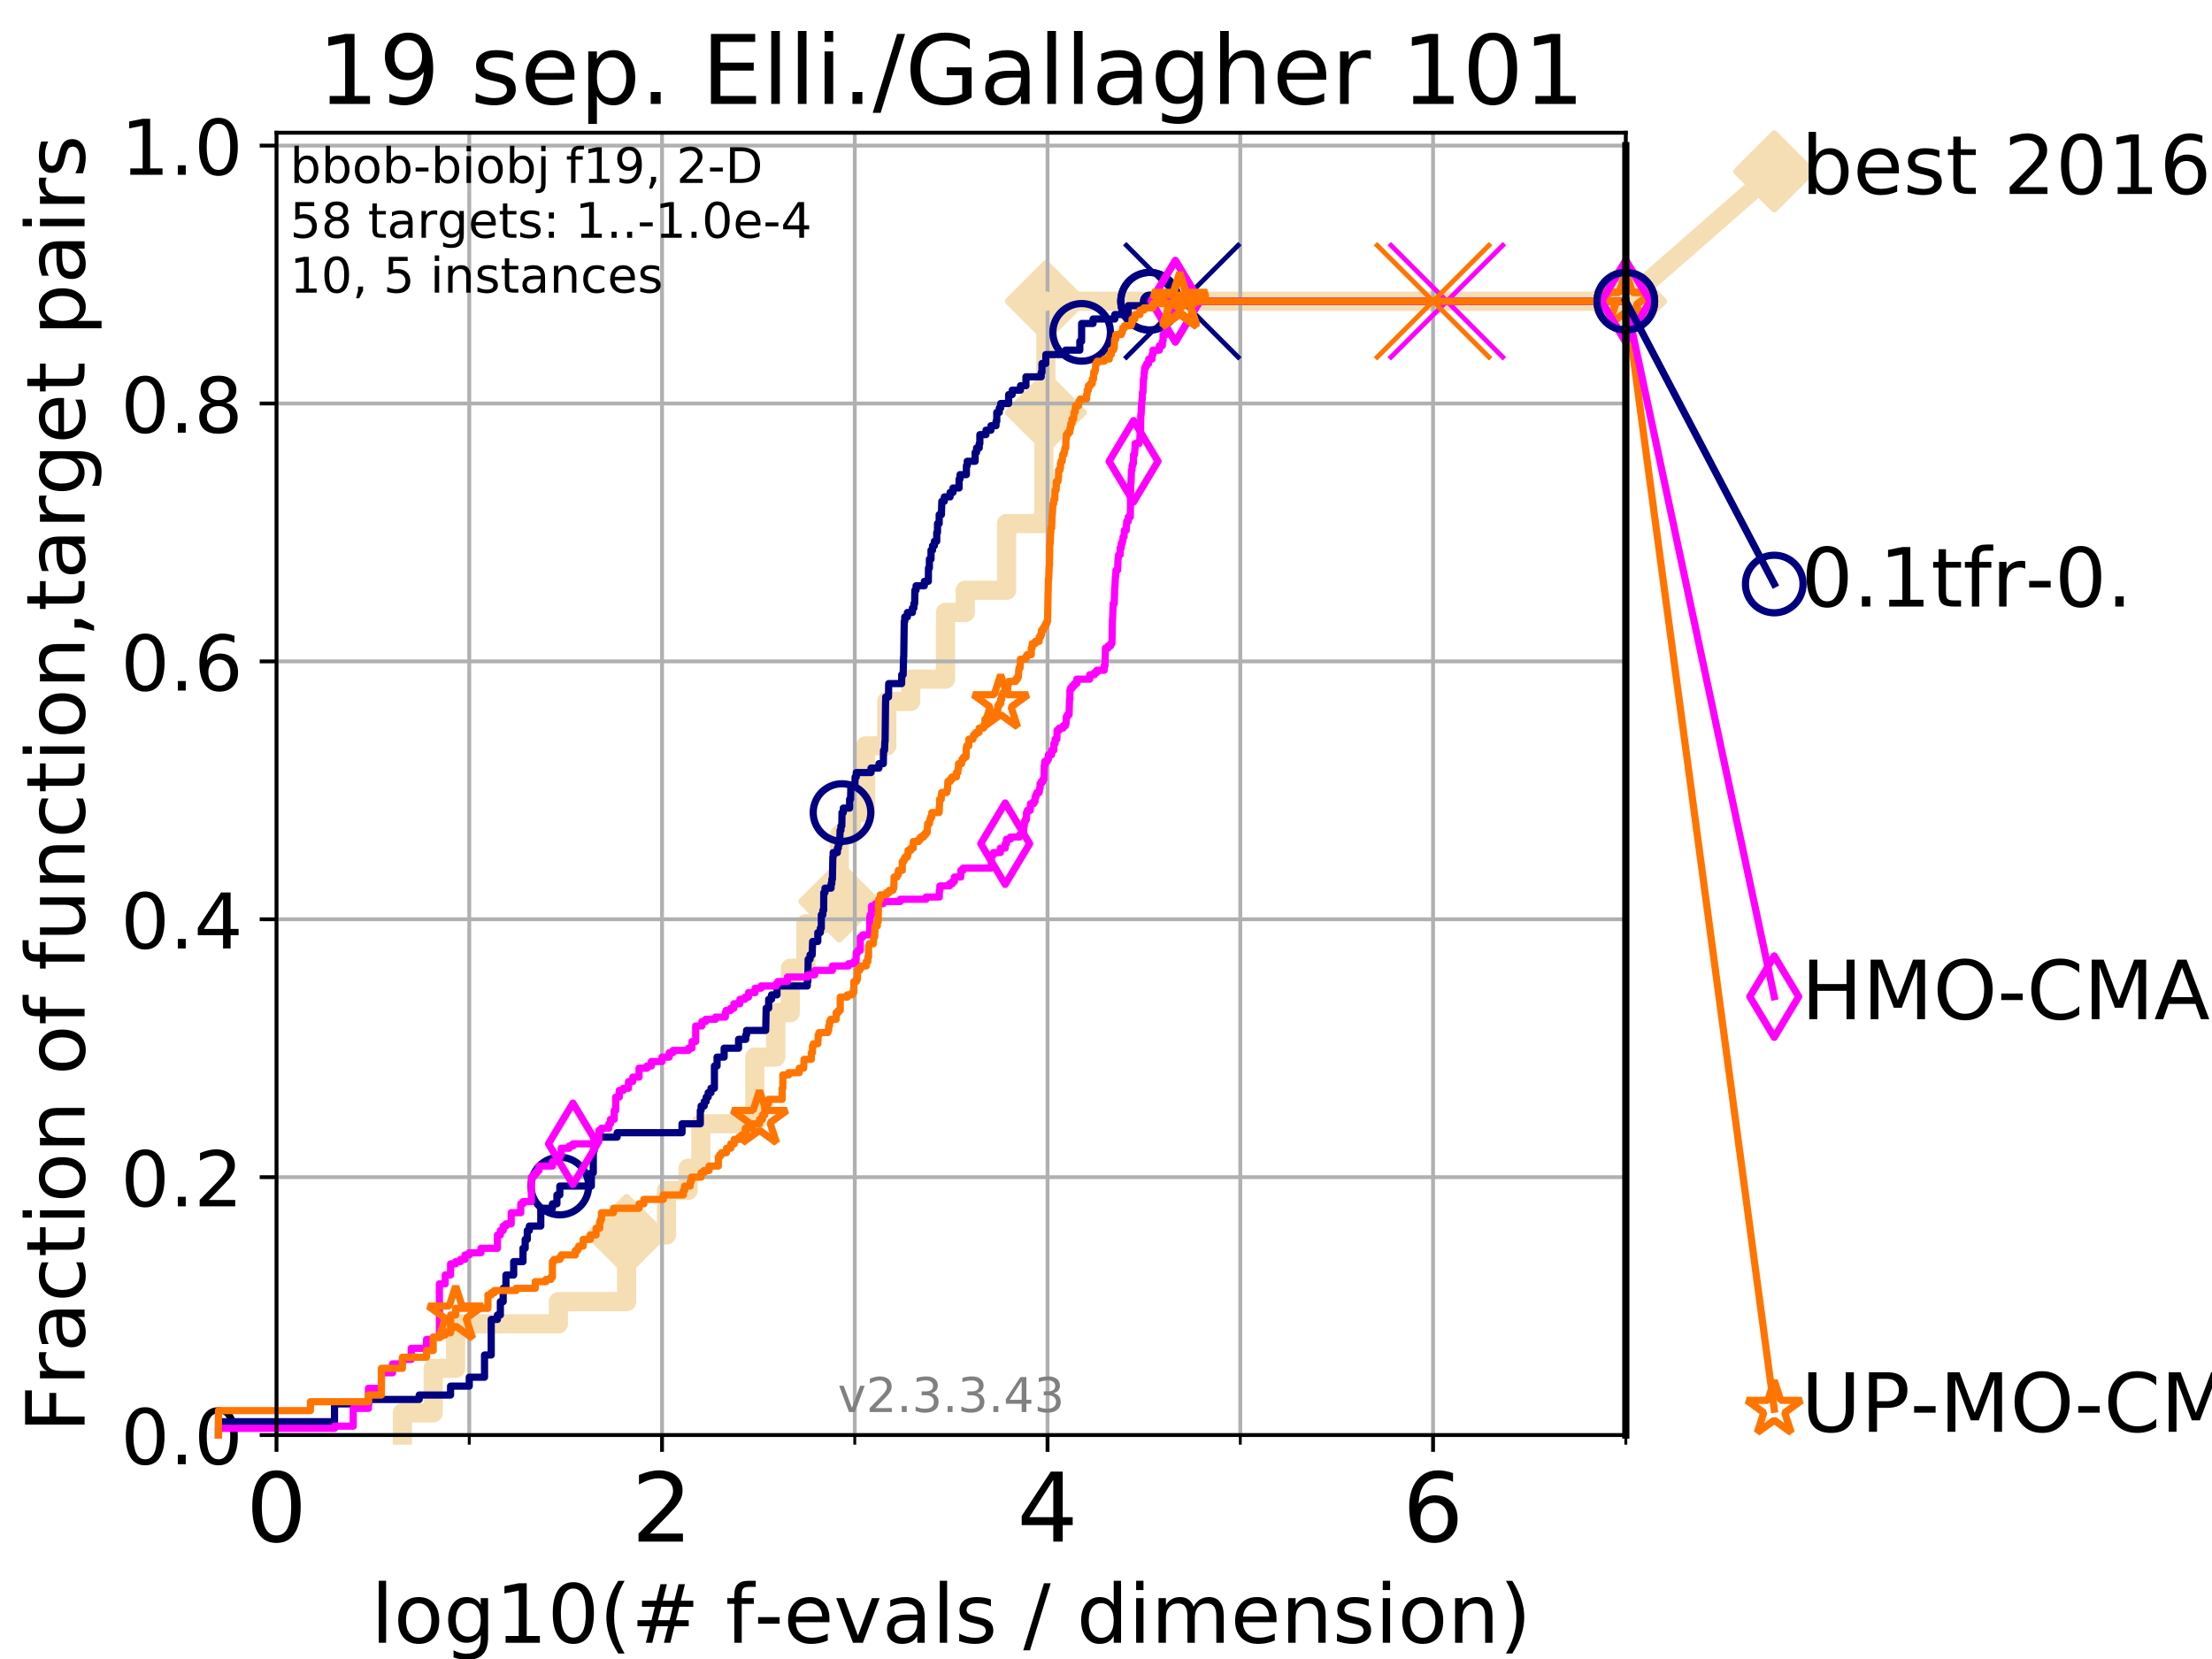 <?xml version="1.0" encoding="utf-8" standalone="no"?>
<!DOCTYPE svg PUBLIC "-//W3C//DTD SVG 1.1//EN"
  "http://www.w3.org/Graphics/SVG/1.1/DTD/svg11.dtd">
<!-- Created with matplotlib (https://matplotlib.org/) -->
<svg height="345.6pt" version="1.1" viewBox="0 0 460.8 345.6" width="460.8pt" xmlns="http://www.w3.org/2000/svg" xmlns:xlink="http://www.w3.org/1999/xlink">
 <defs>
  <style type="text/css">
*{stroke-linecap:butt;stroke-linejoin:round;}
  </style>
 </defs>
 <g id="figure_1">
  <g id="patch_1">
   <path d="M 0 345.6 
L 460.8 345.6 
L 460.8 0 
L 0 0 
z
" style="fill:#ffffff;"/>
  </g>
  <g id="axes_1">
   <g id="patch_2">
    <path d="M 57.6 298.944 
L 338.688 298.944 
L 338.688 27.648 
L 57.6 27.648 
z
" style="fill:#ffffff;"/>
   </g>
   <g id="line2d_1">
    <path d="M 83.83 298.944 
L 83.83 294.313 
L 90.243 294.313 
L 90.243 285.05 
L 94.921 285.05 
L 94.921 275.788 
L 116.323 275.788 
L 116.323 271.157 
L 130.532 271.157 
L 130.532 257.263 
L 138.845 257.263 
L 138.845 248.001 
L 143.337 248.001 
L 143.337 243.37 
L 145.998 243.37 
L 145.998 234.107 
L 157.243 234.107 
L 157.243 220.214 
L 161.601 220.214 
L 161.601 210.951 
L 164.638 210.951 
L 164.638 201.689 
L 167.892 201.689 
L 167.892 192.426 
L 171.62 192.426 
L 171.62 187.795 
L 174.848 187.795 
L 174.848 173.901 
L 177.345 173.901 
L 177.345 169.27 
L 180.321 169.27 
L 180.321 155.377 
L 184.737 155.377 
L 184.737 146.114 
L 189.713 146.114 
L 189.713 141.483 
L 196.962 141.483 
L 196.962 127.589 
L 201.093 127.589 
L 201.093 122.958 
L 209.697 122.958 
L 209.697 109.065 
L 217.466 109.065 
L 217.466 90.54 
L 217.572 90.54 
L 217.572 85.909 
L 217.871 85.909 
L 217.871 62.753 
L 338.688 62.753 
" style="fill:none;stroke:#f5deb3;stroke-linecap:square;stroke-width:4;"/>
   </g>
   <g id="line2d_2">
    <defs>
     <path d="M 0 7.778 
L 7.778 0 
L 0 -7.778 
L -7.778 0 
z
" id="m74411916f8" style="stroke:#f5deb3;stroke-linejoin:miter;stroke-width:1.5;"/>
    </defs>
    <g>
     <use style="fill:#f5deb3;stroke:#f5deb3;stroke-linejoin:miter;stroke-width:1.5;" x="130.532" xlink:href="#m74411916f8" y="257.263"/>
     <use style="fill:#f5deb3;stroke:#f5deb3;stroke-linejoin:miter;stroke-width:1.5;" x="174.848" xlink:href="#m74411916f8" y="187.795"/>
     <use style="fill:#f5deb3;stroke:#f5deb3;stroke-linejoin:miter;stroke-width:1.5;" x="217.871" xlink:href="#m74411916f8" y="85.909"/>
     <use style="fill:#f5deb3;stroke:#f5deb3;stroke-linejoin:miter;stroke-width:1.5;" x="217.871" xlink:href="#m74411916f8" y="62.753"/>
     <use style="fill:#f5deb3;stroke:#f5deb3;stroke-linejoin:miter;stroke-width:1.5;" x="338.688" xlink:href="#m74411916f8" y="62.753"/>
    </g>
   </g>
   <g id="line2d_3">
    <path style="fill:none;stroke:#f5deb3;stroke-linecap:square;stroke-width:4;"/>
    <g/>
   </g>
   <g id="line2d_4">
    <path d="M 338.688 62.753 
L 369.608 35.706 
" style="fill:none;stroke:#f5deb3;stroke-linecap:square;stroke-width:4;"/>
    <g>
     <use style="fill:#f5deb3;stroke:#f5deb3;stroke-linejoin:miter;stroke-width:1.5;" x="338.688" xlink:href="#m74411916f8" y="62.753"/>
     <use style="fill:#f5deb3;stroke:#f5deb3;stroke-linejoin:miter;stroke-width:1.5;" x="369.608" xlink:href="#m74411916f8" y="35.706"/>
    </g>
   </g>
   <g id="matplotlib.axis_1">
    <g id="xtick_1">
     <g id="line2d_5">
      <path clip-path="url(#p7b8e88242e)" d="M 57.6 298.944 
L 57.6 27.648 
" style="fill:none;stroke:#b0b0b0;stroke-linecap:square;stroke-width:0.8;"/>
     </g>
     <g id="line2d_6">
      <defs>
       <path d="M 0 0 
L 0 3.5 
" id="m7cd416d13f" style="stroke:#000000;stroke-width:0.8;"/>
      </defs>
      <g>
       <use style="stroke:#000000;stroke-width:0.8;" x="57.6" xlink:href="#m7cd416d13f" y="298.944"/>
      </g>
     </g>
     <g id="text_1">
      <!-- 0 -->
      <defs>
       <path d="M 31.781 66.406 
Q 24.172 66.406 20.328 58.906 
Q 16.5 51.422 16.5 36.375 
Q 16.5 21.391 20.328 13.891 
Q 24.172 6.391 31.781 6.391 
Q 39.453 6.391 43.281 13.891 
Q 47.125 21.391 47.125 36.375 
Q 47.125 51.422 43.281 58.906 
Q 39.453 66.406 31.781 66.406 
z
M 31.781 74.219 
Q 44.047 74.219 50.516 64.516 
Q 56.984 54.828 56.984 36.375 
Q 56.984 17.969 50.516 8.266 
Q 44.047 -1.422 31.781 -1.422 
Q 19.531 -1.422 13.062 8.266 
Q 6.594 17.969 6.594 36.375 
Q 6.594 54.828 13.062 64.516 
Q 19.531 74.219 31.781 74.219 
z
" id="DejaVuSans-48"/>
      </defs>
      <g transform="translate(51.237 321.141)scale(0.2 -0.2)">
       <use xlink:href="#DejaVuSans-48"/>
      </g>
     </g>
    </g>
    <g id="xtick_2">
     <g id="line2d_7">
      <path clip-path="url(#p7b8e88242e)" d="M 137.911 298.944 
L 137.911 27.648 
" style="fill:none;stroke:#b0b0b0;stroke-linecap:square;stroke-width:0.8;"/>
     </g>
     <g id="line2d_8">
      <g>
       <use style="stroke:#000000;stroke-width:0.8;" x="137.911" xlink:href="#m7cd416d13f" y="298.944"/>
      </g>
     </g>
     <g id="text_2">
      <!-- 2 -->
      <defs>
       <path d="M 19.188 8.297 
L 53.609 8.297 
L 53.609 0 
L 7.328 0 
L 7.328 8.297 
Q 12.938 14.109 22.625 23.891 
Q 32.328 33.688 34.812 36.531 
Q 39.547 41.844 41.422 45.531 
Q 43.312 49.219 43.312 52.781 
Q 43.312 58.594 39.234 62.25 
Q 35.156 65.922 28.609 65.922 
Q 23.969 65.922 18.812 64.312 
Q 13.672 62.703 7.812 59.422 
L 7.812 69.391 
Q 13.766 71.781 18.938 73 
Q 24.125 74.219 28.422 74.219 
Q 39.75 74.219 46.484 68.547 
Q 53.219 62.891 53.219 53.422 
Q 53.219 48.922 51.531 44.891 
Q 49.859 40.875 45.406 35.406 
Q 44.188 33.984 37.641 27.219 
Q 31.109 20.453 19.188 8.297 
z
" id="DejaVuSans-50"/>
      </defs>
      <g transform="translate(131.548 321.141)scale(0.2 -0.2)">
       <use xlink:href="#DejaVuSans-50"/>
      </g>
     </g>
    </g>
    <g id="xtick_3">
     <g id="line2d_9">
      <path clip-path="url(#p7b8e88242e)" d="M 218.222 298.944 
L 218.222 27.648 
" style="fill:none;stroke:#b0b0b0;stroke-linecap:square;stroke-width:0.8;"/>
     </g>
     <g id="line2d_10">
      <g>
       <use style="stroke:#000000;stroke-width:0.8;" x="218.222" xlink:href="#m7cd416d13f" y="298.944"/>
      </g>
     </g>
     <g id="text_3">
      <!-- 4 -->
      <defs>
       <path d="M 37.797 64.312 
L 12.891 25.391 
L 37.797 25.391 
z
M 35.203 72.906 
L 47.609 72.906 
L 47.609 25.391 
L 58.016 25.391 
L 58.016 17.188 
L 47.609 17.188 
L 47.609 0 
L 37.797 0 
L 37.797 17.188 
L 4.891 17.188 
L 4.891 26.703 
z
" id="DejaVuSans-52"/>
      </defs>
      <g transform="translate(211.859 321.141)scale(0.2 -0.2)">
       <use xlink:href="#DejaVuSans-52"/>
      </g>
     </g>
    </g>
    <g id="xtick_4">
     <g id="line2d_11">
      <path clip-path="url(#p7b8e88242e)" d="M 298.533 298.944 
L 298.533 27.648 
" style="fill:none;stroke:#b0b0b0;stroke-linecap:square;stroke-width:0.8;"/>
     </g>
     <g id="line2d_12">
      <g>
       <use style="stroke:#000000;stroke-width:0.8;" x="298.533" xlink:href="#m7cd416d13f" y="298.944"/>
      </g>
     </g>
     <g id="text_4">
      <!-- 6 -->
      <defs>
       <path d="M 33.016 40.375 
Q 26.375 40.375 22.484 35.828 
Q 18.609 31.297 18.609 23.391 
Q 18.609 15.531 22.484 10.953 
Q 26.375 6.391 33.016 6.391 
Q 39.656 6.391 43.531 10.953 
Q 47.406 15.531 47.406 23.391 
Q 47.406 31.297 43.531 35.828 
Q 39.656 40.375 33.016 40.375 
z
M 52.594 71.297 
L 52.594 62.312 
Q 48.875 64.062 45.094 64.984 
Q 41.312 65.922 37.594 65.922 
Q 27.828 65.922 22.672 59.328 
Q 17.531 52.734 16.797 39.406 
Q 19.672 43.656 24.016 45.922 
Q 28.375 48.188 33.594 48.188 
Q 44.578 48.188 50.953 41.516 
Q 57.328 34.859 57.328 23.391 
Q 57.328 12.156 50.688 5.359 
Q 44.047 -1.422 33.016 -1.422 
Q 20.359 -1.422 13.672 8.266 
Q 6.984 17.969 6.984 36.375 
Q 6.984 53.656 15.188 63.938 
Q 23.391 74.219 37.203 74.219 
Q 40.922 74.219 44.703 73.484 
Q 48.484 72.75 52.594 71.297 
z
" id="DejaVuSans-54"/>
      </defs>
      <g transform="translate(292.17 321.141)scale(0.2 -0.2)">
       <use xlink:href="#DejaVuSans-54"/>
      </g>
     </g>
    </g>
    <g id="xtick_5">
     <g id="line2d_13">
      <path clip-path="url(#p7b8e88242e)" d="M 97.755 298.944 
L 97.755 27.648 
" style="fill:none;stroke:#b0b0b0;stroke-linecap:square;stroke-width:0.8;"/>
     </g>
     <g id="line2d_14">
      <defs>
       <path d="M 0 0 
L 0 2 
" id="m6f035c51f1" style="stroke:#000000;stroke-width:0.6;"/>
      </defs>
      <g>
       <use style="stroke:#000000;stroke-width:0.6;" x="97.755" xlink:href="#m6f035c51f1" y="298.944"/>
      </g>
     </g>
    </g>
    <g id="xtick_6">
     <g id="line2d_15">
      <path clip-path="url(#p7b8e88242e)" d="M 178.066 298.944 
L 178.066 27.648 
" style="fill:none;stroke:#b0b0b0;stroke-linecap:square;stroke-width:0.8;"/>
     </g>
     <g id="line2d_16">
      <g>
       <use style="stroke:#000000;stroke-width:0.6;" x="178.066" xlink:href="#m6f035c51f1" y="298.944"/>
      </g>
     </g>
    </g>
    <g id="xtick_7">
     <g id="line2d_17">
      <path clip-path="url(#p7b8e88242e)" d="M 258.377 298.944 
L 258.377 27.648 
" style="fill:none;stroke:#b0b0b0;stroke-linecap:square;stroke-width:0.8;"/>
     </g>
     <g id="line2d_18">
      <g>
       <use style="stroke:#000000;stroke-width:0.6;" x="258.377" xlink:href="#m6f035c51f1" y="298.944"/>
      </g>
     </g>
    </g>
    <g id="xtick_8">
     <g id="line2d_19">
      <path clip-path="url(#p7b8e88242e)" d="M 338.688 298.944 
L 338.688 27.648 
" style="fill:none;stroke:#b0b0b0;stroke-linecap:square;stroke-width:0.8;"/>
     </g>
     <g id="line2d_20">
      <g>
       <use style="stroke:#000000;stroke-width:0.6;" x="338.688" xlink:href="#m6f035c51f1" y="298.944"/>
      </g>
     </g>
    </g>
    <g id="text_5">
     <!-- log10(# f-evals / dimension) -->
     <defs>
      <path d="M 9.422 75.984 
L 18.406 75.984 
L 18.406 0 
L 9.422 0 
z
" id="DejaVuSans-108"/>
      <path d="M 30.609 48.391 
Q 23.391 48.391 19.188 42.75 
Q 14.984 37.109 14.984 27.297 
Q 14.984 17.484 19.156 11.844 
Q 23.344 6.203 30.609 6.203 
Q 37.797 6.203 41.984 11.859 
Q 46.188 17.531 46.188 27.297 
Q 46.188 37.016 41.984 42.703 
Q 37.797 48.391 30.609 48.391 
z
M 30.609 56 
Q 42.328 56 49.016 48.375 
Q 55.719 40.766 55.719 27.297 
Q 55.719 13.875 49.016 6.219 
Q 42.328 -1.422 30.609 -1.422 
Q 18.844 -1.422 12.172 6.219 
Q 5.516 13.875 5.516 27.297 
Q 5.516 40.766 12.172 48.375 
Q 18.844 56 30.609 56 
z
" id="DejaVuSans-111"/>
      <path d="M 45.406 27.984 
Q 45.406 37.75 41.375 43.109 
Q 37.359 48.484 30.078 48.484 
Q 22.859 48.484 18.828 43.109 
Q 14.797 37.75 14.797 27.984 
Q 14.797 18.266 18.828 12.891 
Q 22.859 7.516 30.078 7.516 
Q 37.359 7.516 41.375 12.891 
Q 45.406 18.266 45.406 27.984 
z
M 54.391 6.781 
Q 54.391 -7.172 48.188 -13.984 
Q 42 -20.797 29.203 -20.797 
Q 24.469 -20.797 20.266 -20.094 
Q 16.062 -19.391 12.109 -17.922 
L 12.109 -9.188 
Q 16.062 -11.328 19.922 -12.344 
Q 23.781 -13.375 27.781 -13.375 
Q 36.625 -13.375 41.016 -8.766 
Q 45.406 -4.156 45.406 5.172 
L 45.406 9.625 
Q 42.625 4.781 38.281 2.391 
Q 33.938 0 27.875 0 
Q 17.828 0 11.672 7.656 
Q 5.516 15.328 5.516 27.984 
Q 5.516 40.672 11.672 48.328 
Q 17.828 56 27.875 56 
Q 33.938 56 38.281 53.609 
Q 42.625 51.219 45.406 46.391 
L 45.406 54.688 
L 54.391 54.688 
z
" id="DejaVuSans-103"/>
      <path d="M 12.406 8.297 
L 28.516 8.297 
L 28.516 63.922 
L 10.984 60.406 
L 10.984 69.391 
L 28.422 72.906 
L 38.281 72.906 
L 38.281 8.297 
L 54.391 8.297 
L 54.391 0 
L 12.406 0 
z
" id="DejaVuSans-49"/>
      <path d="M 31 75.875 
Q 24.469 64.656 21.281 53.656 
Q 18.109 42.672 18.109 31.391 
Q 18.109 20.125 21.312 9.062 
Q 24.516 -2 31 -13.188 
L 23.188 -13.188 
Q 15.875 -1.703 12.234 9.375 
Q 8.594 20.453 8.594 31.391 
Q 8.594 42.281 12.203 53.312 
Q 15.828 64.359 23.188 75.875 
z
" id="DejaVuSans-40"/>
      <path d="M 51.125 44 
L 36.922 44 
L 32.812 27.688 
L 47.125 27.688 
z
M 43.797 71.781 
L 38.719 51.516 
L 52.984 51.516 
L 58.109 71.781 
L 65.922 71.781 
L 60.891 51.516 
L 76.125 51.516 
L 76.125 44 
L 58.984 44 
L 54.984 27.688 
L 70.516 27.688 
L 70.516 20.219 
L 53.078 20.219 
L 48 0 
L 40.188 0 
L 45.219 20.219 
L 30.906 20.219 
L 25.875 0 
L 18.016 0 
L 23.094 20.219 
L 7.719 20.219 
L 7.719 27.688 
L 24.906 27.688 
L 29 44 
L 13.281 44 
L 13.281 51.516 
L 30.906 51.516 
L 35.891 71.781 
z
" id="DejaVuSans-35"/>
      <path id="DejaVuSans-32"/>
      <path d="M 37.109 75.984 
L 37.109 68.5 
L 28.516 68.5 
Q 23.688 68.5 21.797 66.547 
Q 19.922 64.594 19.922 59.516 
L 19.922 54.688 
L 34.719 54.688 
L 34.719 47.703 
L 19.922 47.703 
L 19.922 0 
L 10.891 0 
L 10.891 47.703 
L 2.297 47.703 
L 2.297 54.688 
L 10.891 54.688 
L 10.891 58.5 
Q 10.891 67.625 15.141 71.797 
Q 19.391 75.984 28.609 75.984 
z
" id="DejaVuSans-102"/>
      <path d="M 4.891 31.391 
L 31.203 31.391 
L 31.203 23.391 
L 4.891 23.391 
z
" id="DejaVuSans-45"/>
      <path d="M 56.203 29.594 
L 56.203 25.203 
L 14.891 25.203 
Q 15.484 15.922 20.484 11.062 
Q 25.484 6.203 34.422 6.203 
Q 39.594 6.203 44.453 7.469 
Q 49.312 8.734 54.109 11.281 
L 54.109 2.781 
Q 49.266 0.734 44.188 -0.344 
Q 39.109 -1.422 33.891 -1.422 
Q 20.797 -1.422 13.156 6.188 
Q 5.516 13.812 5.516 26.812 
Q 5.516 40.234 12.766 48.109 
Q 20.016 56 32.328 56 
Q 43.359 56 49.781 48.891 
Q 56.203 41.797 56.203 29.594 
z
M 47.219 32.234 
Q 47.125 39.594 43.094 43.984 
Q 39.062 48.391 32.422 48.391 
Q 24.906 48.391 20.391 44.141 
Q 15.875 39.891 15.188 32.172 
z
" id="DejaVuSans-101"/>
      <path d="M 2.984 54.688 
L 12.5 54.688 
L 29.594 8.797 
L 46.688 54.688 
L 56.203 54.688 
L 35.688 0 
L 23.484 0 
z
" id="DejaVuSans-118"/>
      <path d="M 34.281 27.484 
Q 23.391 27.484 19.188 25 
Q 14.984 22.516 14.984 16.5 
Q 14.984 11.719 18.141 8.906 
Q 21.297 6.109 26.703 6.109 
Q 34.188 6.109 38.703 11.406 
Q 43.219 16.703 43.219 25.484 
L 43.219 27.484 
z
M 52.203 31.203 
L 52.203 0 
L 43.219 0 
L 43.219 8.297 
Q 40.141 3.328 35.547 0.953 
Q 30.953 -1.422 24.312 -1.422 
Q 15.922 -1.422 10.953 3.297 
Q 6 8.016 6 15.922 
Q 6 25.141 12.172 29.828 
Q 18.359 34.516 30.609 34.516 
L 43.219 34.516 
L 43.219 35.406 
Q 43.219 41.609 39.141 45 
Q 35.062 48.391 27.688 48.391 
Q 23 48.391 18.547 47.266 
Q 14.109 46.141 10.016 43.891 
L 10.016 52.203 
Q 14.938 54.109 19.578 55.047 
Q 24.219 56 28.609 56 
Q 40.484 56 46.344 49.844 
Q 52.203 43.703 52.203 31.203 
z
" id="DejaVuSans-97"/>
      <path d="M 44.281 53.078 
L 44.281 44.578 
Q 40.484 46.531 36.375 47.5 
Q 32.281 48.484 27.875 48.484 
Q 21.188 48.484 17.844 46.438 
Q 14.5 44.391 14.5 40.281 
Q 14.5 37.156 16.891 35.375 
Q 19.281 33.594 26.516 31.984 
L 29.594 31.297 
Q 39.156 29.25 43.188 25.516 
Q 47.219 21.781 47.219 15.094 
Q 47.219 7.469 41.188 3.016 
Q 35.156 -1.422 24.609 -1.422 
Q 20.219 -1.422 15.453 -0.562 
Q 10.688 0.297 5.422 2 
L 5.422 11.281 
Q 10.406 8.688 15.234 7.391 
Q 20.062 6.109 24.812 6.109 
Q 31.156 6.109 34.562 8.281 
Q 37.984 10.453 37.984 14.406 
Q 37.984 18.062 35.516 20.016 
Q 33.062 21.969 24.703 23.781 
L 21.578 24.516 
Q 13.234 26.266 9.516 29.906 
Q 5.812 33.547 5.812 39.891 
Q 5.812 47.609 11.281 51.797 
Q 16.75 56 26.812 56 
Q 31.781 56 36.172 55.266 
Q 40.578 54.547 44.281 53.078 
z
" id="DejaVuSans-115"/>
      <path d="M 25.391 72.906 
L 33.688 72.906 
L 8.297 -9.281 
L 0 -9.281 
z
" id="DejaVuSans-47"/>
      <path d="M 45.406 46.391 
L 45.406 75.984 
L 54.391 75.984 
L 54.391 0 
L 45.406 0 
L 45.406 8.203 
Q 42.578 3.328 38.25 0.953 
Q 33.938 -1.422 27.875 -1.422 
Q 17.969 -1.422 11.734 6.484 
Q 5.516 14.406 5.516 27.297 
Q 5.516 40.188 11.734 48.094 
Q 17.969 56 27.875 56 
Q 33.938 56 38.25 53.625 
Q 42.578 51.266 45.406 46.391 
z
M 14.797 27.297 
Q 14.797 17.391 18.875 11.75 
Q 22.953 6.109 30.078 6.109 
Q 37.203 6.109 41.297 11.75 
Q 45.406 17.391 45.406 27.297 
Q 45.406 37.203 41.297 42.844 
Q 37.203 48.484 30.078 48.484 
Q 22.953 48.484 18.875 42.844 
Q 14.797 37.203 14.797 27.297 
z
" id="DejaVuSans-100"/>
      <path d="M 9.422 54.688 
L 18.406 54.688 
L 18.406 0 
L 9.422 0 
z
M 9.422 75.984 
L 18.406 75.984 
L 18.406 64.594 
L 9.422 64.594 
z
" id="DejaVuSans-105"/>
      <path d="M 52 44.188 
Q 55.375 50.25 60.062 53.125 
Q 64.75 56 71.094 56 
Q 79.641 56 84.281 50.016 
Q 88.922 44.047 88.922 33.016 
L 88.922 0 
L 79.891 0 
L 79.891 32.719 
Q 79.891 40.578 77.094 44.375 
Q 74.312 48.188 68.609 48.188 
Q 61.625 48.188 57.562 43.547 
Q 53.516 38.922 53.516 30.906 
L 53.516 0 
L 44.484 0 
L 44.484 32.719 
Q 44.484 40.625 41.703 44.406 
Q 38.922 48.188 33.109 48.188 
Q 26.219 48.188 22.156 43.531 
Q 18.109 38.875 18.109 30.906 
L 18.109 0 
L 9.078 0 
L 9.078 54.688 
L 18.109 54.688 
L 18.109 46.188 
Q 21.188 51.219 25.484 53.609 
Q 29.781 56 35.688 56 
Q 41.656 56 45.828 52.969 
Q 50 49.953 52 44.188 
z
" id="DejaVuSans-109"/>
      <path d="M 54.891 33.016 
L 54.891 0 
L 45.906 0 
L 45.906 32.719 
Q 45.906 40.484 42.875 44.328 
Q 39.844 48.188 33.797 48.188 
Q 26.516 48.188 22.312 43.547 
Q 18.109 38.922 18.109 30.906 
L 18.109 0 
L 9.078 0 
L 9.078 54.688 
L 18.109 54.688 
L 18.109 46.188 
Q 21.344 51.125 25.703 53.562 
Q 30.078 56 35.797 56 
Q 45.219 56 50.047 50.172 
Q 54.891 44.344 54.891 33.016 
z
" id="DejaVuSans-110"/>
      <path d="M 8.016 75.875 
L 15.828 75.875 
Q 23.141 64.359 26.781 53.312 
Q 30.422 42.281 30.422 31.391 
Q 30.422 20.453 26.781 9.375 
Q 23.141 -1.703 15.828 -13.188 
L 8.016 -13.188 
Q 14.5 -2 17.703 9.062 
Q 20.906 20.125 20.906 31.391 
Q 20.906 42.672 17.703 53.656 
Q 14.5 64.656 8.016 75.875 
z
" id="DejaVuSans-41"/>
     </defs>
     <g transform="translate(77.303 342.218)scale(0.17 -0.17)">
      <use xlink:href="#DejaVuSans-108"/>
      <use x="27.783" xlink:href="#DejaVuSans-111"/>
      <use x="88.965" xlink:href="#DejaVuSans-103"/>
      <use x="152.441" xlink:href="#DejaVuSans-49"/>
      <use x="216.064" xlink:href="#DejaVuSans-48"/>
      <use x="279.688" xlink:href="#DejaVuSans-40"/>
      <use x="318.701" xlink:href="#DejaVuSans-35"/>
      <use x="402.49" xlink:href="#DejaVuSans-32"/>
      <use x="434.277" xlink:href="#DejaVuSans-102"/>
      <use x="469.404" xlink:href="#DejaVuSans-45"/>
      <use x="505.488" xlink:href="#DejaVuSans-101"/>
      <use x="567.012" xlink:href="#DejaVuSans-118"/>
      <use x="626.191" xlink:href="#DejaVuSans-97"/>
      <use x="687.471" xlink:href="#DejaVuSans-108"/>
      <use x="715.254" xlink:href="#DejaVuSans-115"/>
      <use x="767.354" xlink:href="#DejaVuSans-32"/>
      <use x="799.141" xlink:href="#DejaVuSans-47"/>
      <use x="832.832" xlink:href="#DejaVuSans-32"/>
      <use x="864.619" xlink:href="#DejaVuSans-100"/>
      <use x="928.096" xlink:href="#DejaVuSans-105"/>
      <use x="955.879" xlink:href="#DejaVuSans-109"/>
      <use x="1053.291" xlink:href="#DejaVuSans-101"/>
      <use x="1114.814" xlink:href="#DejaVuSans-110"/>
      <use x="1178.193" xlink:href="#DejaVuSans-115"/>
      <use x="1230.293" xlink:href="#DejaVuSans-105"/>
      <use x="1258.076" xlink:href="#DejaVuSans-111"/>
      <use x="1319.258" xlink:href="#DejaVuSans-110"/>
      <use x="1382.637" xlink:href="#DejaVuSans-41"/>
     </g>
    </g>
   </g>
   <g id="matplotlib.axis_2">
    <g id="ytick_1">
     <g id="line2d_21">
      <path clip-path="url(#p7b8e88242e)" d="M 57.6 298.944 
L 338.688 298.944 
" style="fill:none;stroke:#b0b0b0;stroke-linecap:square;stroke-width:0.8;"/>
     </g>
     <g id="line2d_22">
      <defs>
       <path d="M 0 0 
L -3.5 0 
" id="m1be710e349" style="stroke:#000000;stroke-width:0.8;"/>
      </defs>
      <g>
       <use style="stroke:#000000;stroke-width:0.8;" x="57.6" xlink:href="#m1be710e349" y="298.944"/>
      </g>
     </g>
     <g id="text_6">
      <!-- 0.0 -->
      <defs>
       <path d="M 10.688 12.406 
L 21 12.406 
L 21 0 
L 10.688 0 
z
" id="DejaVuSans-46"/>
      </defs>
      <g transform="translate(25.155 305.023)scale(0.16 -0.16)">
       <use xlink:href="#DejaVuSans-48"/>
       <use x="63.623" xlink:href="#DejaVuSans-46"/>
       <use x="95.41" xlink:href="#DejaVuSans-48"/>
      </g>
     </g>
    </g>
    <g id="ytick_2">
     <g id="line2d_23">
      <path clip-path="url(#p7b8e88242e)" d="M 57.6 245.222 
L 338.688 245.222 
" style="fill:none;stroke:#b0b0b0;stroke-linecap:square;stroke-width:0.8;"/>
     </g>
     <g id="line2d_24">
      <g>
       <use style="stroke:#000000;stroke-width:0.8;" x="57.6" xlink:href="#m1be710e349" y="245.222"/>
      </g>
     </g>
     <g id="text_7">
      <!-- 0.2 -->
      <g transform="translate(25.155 251.301)scale(0.16 -0.16)">
       <use xlink:href="#DejaVuSans-48"/>
       <use x="63.623" xlink:href="#DejaVuSans-46"/>
       <use x="95.41" xlink:href="#DejaVuSans-50"/>
      </g>
     </g>
    </g>
    <g id="ytick_3">
     <g id="line2d_25">
      <path clip-path="url(#p7b8e88242e)" d="M 57.6 191.5 
L 338.688 191.5 
" style="fill:none;stroke:#b0b0b0;stroke-linecap:square;stroke-width:0.8;"/>
     </g>
     <g id="line2d_26">
      <g>
       <use style="stroke:#000000;stroke-width:0.8;" x="57.6" xlink:href="#m1be710e349" y="191.5"/>
      </g>
     </g>
     <g id="text_8">
      <!-- 0.4 -->
      <g transform="translate(25.155 197.579)scale(0.16 -0.16)">
       <use xlink:href="#DejaVuSans-48"/>
       <use x="63.623" xlink:href="#DejaVuSans-46"/>
       <use x="95.41" xlink:href="#DejaVuSans-52"/>
      </g>
     </g>
    </g>
    <g id="ytick_4">
     <g id="line2d_27">
      <path clip-path="url(#p7b8e88242e)" d="M 57.6 137.778 
L 338.688 137.778 
" style="fill:none;stroke:#b0b0b0;stroke-linecap:square;stroke-width:0.8;"/>
     </g>
     <g id="line2d_28">
      <g>
       <use style="stroke:#000000;stroke-width:0.8;" x="57.6" xlink:href="#m1be710e349" y="137.778"/>
      </g>
     </g>
     <g id="text_9">
      <!-- 0.6 -->
      <g transform="translate(25.155 143.857)scale(0.16 -0.16)">
       <use xlink:href="#DejaVuSans-48"/>
       <use x="63.623" xlink:href="#DejaVuSans-46"/>
       <use x="95.41" xlink:href="#DejaVuSans-54"/>
      </g>
     </g>
    </g>
    <g id="ytick_5">
     <g id="line2d_29">
      <path clip-path="url(#p7b8e88242e)" d="M 57.6 84.056 
L 338.688 84.056 
" style="fill:none;stroke:#b0b0b0;stroke-linecap:square;stroke-width:0.8;"/>
     </g>
     <g id="line2d_30">
      <g>
       <use style="stroke:#000000;stroke-width:0.8;" x="57.6" xlink:href="#m1be710e349" y="84.056"/>
      </g>
     </g>
     <g id="text_10">
      <!-- 0.8 -->
      <defs>
       <path d="M 31.781 34.625 
Q 24.75 34.625 20.719 30.859 
Q 16.703 27.094 16.703 20.516 
Q 16.703 13.922 20.719 10.156 
Q 24.75 6.391 31.781 6.391 
Q 38.812 6.391 42.859 10.172 
Q 46.922 13.969 46.922 20.516 
Q 46.922 27.094 42.891 30.859 
Q 38.875 34.625 31.781 34.625 
z
M 21.922 38.812 
Q 15.578 40.375 12.031 44.719 
Q 8.5 49.078 8.5 55.328 
Q 8.5 64.062 14.719 69.141 
Q 20.953 74.219 31.781 74.219 
Q 42.672 74.219 48.875 69.141 
Q 55.078 64.062 55.078 55.328 
Q 55.078 49.078 51.531 44.719 
Q 48 40.375 41.703 38.812 
Q 48.828 37.156 52.797 32.312 
Q 56.781 27.484 56.781 20.516 
Q 56.781 9.906 50.312 4.234 
Q 43.844 -1.422 31.781 -1.422 
Q 19.734 -1.422 13.25 4.234 
Q 6.781 9.906 6.781 20.516 
Q 6.781 27.484 10.781 32.312 
Q 14.797 37.156 21.922 38.812 
z
M 18.312 54.391 
Q 18.312 48.734 21.844 45.562 
Q 25.391 42.391 31.781 42.391 
Q 38.141 42.391 41.719 45.562 
Q 45.312 48.734 45.312 54.391 
Q 45.312 60.062 41.719 63.234 
Q 38.141 66.406 31.781 66.406 
Q 25.391 66.406 21.844 63.234 
Q 18.312 60.062 18.312 54.391 
z
" id="DejaVuSans-56"/>
      </defs>
      <g transform="translate(25.155 90.135)scale(0.16 -0.16)">
       <use xlink:href="#DejaVuSans-48"/>
       <use x="63.623" xlink:href="#DejaVuSans-46"/>
       <use x="95.41" xlink:href="#DejaVuSans-56"/>
      </g>
     </g>
    </g>
    <g id="ytick_6">
     <g id="line2d_31">
      <path clip-path="url(#p7b8e88242e)" d="M 57.6 30.334 
L 338.688 30.334 
" style="fill:none;stroke:#b0b0b0;stroke-linecap:square;stroke-width:0.8;"/>
     </g>
     <g id="line2d_32">
      <g>
       <use style="stroke:#000000;stroke-width:0.8;" x="57.6" xlink:href="#m1be710e349" y="30.334"/>
      </g>
     </g>
     <g id="text_11">
      <!-- 1.0 -->
      <g transform="translate(25.155 36.413)scale(0.16 -0.16)">
       <use xlink:href="#DejaVuSans-49"/>
       <use x="63.623" xlink:href="#DejaVuSans-46"/>
       <use x="95.41" xlink:href="#DejaVuSans-48"/>
      </g>
     </g>
    </g>
    <g id="text_12">
     <!-- Fraction of function,target pairs -->
     <defs>
      <path d="M 9.812 72.906 
L 51.703 72.906 
L 51.703 64.594 
L 19.672 64.594 
L 19.672 43.109 
L 48.578 43.109 
L 48.578 34.812 
L 19.672 34.812 
L 19.672 0 
L 9.812 0 
z
" id="DejaVuSans-70"/>
      <path d="M 41.109 46.297 
Q 39.594 47.172 37.812 47.578 
Q 36.031 48 33.891 48 
Q 26.266 48 22.188 43.047 
Q 18.109 38.094 18.109 28.812 
L 18.109 0 
L 9.078 0 
L 9.078 54.688 
L 18.109 54.688 
L 18.109 46.188 
Q 20.953 51.172 25.484 53.578 
Q 30.031 56 36.531 56 
Q 37.453 56 38.578 55.875 
Q 39.703 55.766 41.062 55.516 
z
" id="DejaVuSans-114"/>
      <path d="M 48.781 52.594 
L 48.781 44.188 
Q 44.969 46.297 41.141 47.344 
Q 37.312 48.391 33.406 48.391 
Q 24.656 48.391 19.812 42.844 
Q 14.984 37.312 14.984 27.297 
Q 14.984 17.281 19.812 11.734 
Q 24.656 6.203 33.406 6.203 
Q 37.312 6.203 41.141 7.25 
Q 44.969 8.297 48.781 10.406 
L 48.781 2.094 
Q 45.016 0.344 40.984 -0.531 
Q 36.969 -1.422 32.422 -1.422 
Q 20.062 -1.422 12.781 6.344 
Q 5.516 14.109 5.516 27.297 
Q 5.516 40.672 12.859 48.328 
Q 20.219 56 33.016 56 
Q 37.156 56 41.109 55.141 
Q 45.062 54.297 48.781 52.594 
z
" id="DejaVuSans-99"/>
      <path d="M 18.312 70.219 
L 18.312 54.688 
L 36.812 54.688 
L 36.812 47.703 
L 18.312 47.703 
L 18.312 18.016 
Q 18.312 11.328 20.141 9.422 
Q 21.969 7.516 27.594 7.516 
L 36.812 7.516 
L 36.812 0 
L 27.594 0 
Q 17.188 0 13.234 3.875 
Q 9.281 7.766 9.281 18.016 
L 9.281 47.703 
L 2.688 47.703 
L 2.688 54.688 
L 9.281 54.688 
L 9.281 70.219 
z
" id="DejaVuSans-116"/>
      <path d="M 8.5 21.578 
L 8.5 54.688 
L 17.484 54.688 
L 17.484 21.922 
Q 17.484 14.156 20.5 10.266 
Q 23.531 6.391 29.594 6.391 
Q 36.859 6.391 41.078 11.031 
Q 45.312 15.672 45.312 23.688 
L 45.312 54.688 
L 54.297 54.688 
L 54.297 0 
L 45.312 0 
L 45.312 8.406 
Q 42.047 3.422 37.719 1 
Q 33.406 -1.422 27.688 -1.422 
Q 18.266 -1.422 13.375 4.438 
Q 8.5 10.297 8.5 21.578 
z
M 31.109 56 
z
" id="DejaVuSans-117"/>
      <path d="M 11.719 12.406 
L 22.016 12.406 
L 22.016 4 
L 14.016 -11.625 
L 7.719 -11.625 
L 11.719 4 
z
" id="DejaVuSans-44"/>
      <path d="M 18.109 8.203 
L 18.109 -20.797 
L 9.078 -20.797 
L 9.078 54.688 
L 18.109 54.688 
L 18.109 46.391 
Q 20.953 51.266 25.266 53.625 
Q 29.594 56 35.594 56 
Q 45.562 56 51.781 48.094 
Q 58.016 40.188 58.016 27.297 
Q 58.016 14.406 51.781 6.484 
Q 45.562 -1.422 35.594 -1.422 
Q 29.594 -1.422 25.266 0.953 
Q 20.953 3.328 18.109 8.203 
z
M 48.688 27.297 
Q 48.688 37.203 44.609 42.844 
Q 40.531 48.484 33.406 48.484 
Q 26.266 48.484 22.188 42.844 
Q 18.109 37.203 18.109 27.297 
Q 18.109 17.391 22.188 11.75 
Q 26.266 6.109 33.406 6.109 
Q 40.531 6.109 44.609 11.75 
Q 48.688 17.391 48.688 27.297 
z
" id="DejaVuSans-112"/>
     </defs>
     <g transform="translate(17.62 298.435)rotate(-90)scale(0.17 -0.17)">
      <use xlink:href="#DejaVuSans-70"/>
      <use x="57.41" xlink:href="#DejaVuSans-114"/>
      <use x="98.523" xlink:href="#DejaVuSans-97"/>
      <use x="159.803" xlink:href="#DejaVuSans-99"/>
      <use x="214.783" xlink:href="#DejaVuSans-116"/>
      <use x="253.992" xlink:href="#DejaVuSans-105"/>
      <use x="281.775" xlink:href="#DejaVuSans-111"/>
      <use x="342.957" xlink:href="#DejaVuSans-110"/>
      <use x="406.336" xlink:href="#DejaVuSans-32"/>
      <use x="438.123" xlink:href="#DejaVuSans-111"/>
      <use x="499.305" xlink:href="#DejaVuSans-102"/>
      <use x="534.51" xlink:href="#DejaVuSans-32"/>
      <use x="566.297" xlink:href="#DejaVuSans-102"/>
      <use x="601.502" xlink:href="#DejaVuSans-117"/>
      <use x="664.881" xlink:href="#DejaVuSans-110"/>
      <use x="728.26" xlink:href="#DejaVuSans-99"/>
      <use x="783.24" xlink:href="#DejaVuSans-116"/>
      <use x="822.449" xlink:href="#DejaVuSans-105"/>
      <use x="850.232" xlink:href="#DejaVuSans-111"/>
      <use x="911.414" xlink:href="#DejaVuSans-110"/>
      <use x="974.793" xlink:href="#DejaVuSans-44"/>
      <use x="1006.58" xlink:href="#DejaVuSans-116"/>
      <use x="1045.789" xlink:href="#DejaVuSans-97"/>
      <use x="1107.068" xlink:href="#DejaVuSans-114"/>
      <use x="1148.166" xlink:href="#DejaVuSans-103"/>
      <use x="1211.643" xlink:href="#DejaVuSans-101"/>
      <use x="1273.166" xlink:href="#DejaVuSans-116"/>
      <use x="1312.375" xlink:href="#DejaVuSans-32"/>
      <use x="1344.162" xlink:href="#DejaVuSans-112"/>
      <use x="1407.639" xlink:href="#DejaVuSans-97"/>
      <use x="1468.918" xlink:href="#DejaVuSans-105"/>
      <use x="1496.701" xlink:href="#DejaVuSans-114"/>
      <use x="1537.814" xlink:href="#DejaVuSans-115"/>
     </g>
    </g>
   </g>
   <g id="line2d_33">
    <defs>
     <path d="M 0 1.5 
C 0.398 1.5 0.779 1.342 1.061 1.061 
C 1.342 0.779 1.5 0.398 1.5 0 
C 1.5 -0.398 1.342 -0.779 1.061 -1.061 
C 0.779 -1.342 0.398 -1.5 0 -1.5 
C -0.398 -1.5 -0.779 -1.342 -1.061 -1.061 
C -1.342 -0.779 -1.5 -0.398 -1.5 0 
C -1.5 0.398 -1.342 0.779 -1.061 1.061 
C -0.779 1.342 -0.398 1.5 0 1.5 
z
" id="mab43c25fbb" style="stroke:#f5deb3;"/>
    </defs>
    <g>
     <use style="fill:#f5deb3;stroke:#f5deb3;" x="217.871" xlink:href="#mab43c25fbb" y="62.753"/>
     <use style="fill:#f5deb3;stroke:#f5deb3;" x="217.871" xlink:href="#mab43c25fbb" y="62.753"/>
    </g>
   </g>
   <g id="line2d_34">
    <defs>
     <path d="M 0 1.5 
C 0.398 1.5 0.779 1.342 1.061 1.061 
C 1.342 0.779 1.5 0.398 1.5 0 
C 1.5 -0.398 1.342 -0.779 1.061 -1.061 
C 0.779 -1.342 0.398 -1.5 0 -1.5 
C -0.398 -1.5 -0.779 -1.342 -1.061 -1.061 
C -1.342 -0.779 -1.5 -0.398 -1.5 0 
C -1.5 0.398 -1.342 0.779 -1.061 1.061 
C -0.779 1.342 -0.398 1.5 0 1.5 
z
" id="mf825b38335" style="stroke:#000080;"/>
    </defs>
    <g>
     <use style="fill:#000080;stroke:#000080;" x="239.478" xlink:href="#mf825b38335" y="62.753"/>
     <use style="fill:#000080;stroke:#000080;" x="239.478" xlink:href="#mf825b38335" y="62.753"/>
    </g>
   </g>
   <g id="line2d_35">
    <path d="M 45.512 298.944 
L 45.512 296.165 
L 69.688 296.165 
L 69.688 292.46 
L 76.759 292.46 
L 76.759 291.534 
L 87.33 291.534 
L 87.33 290.608 
L 93.864 290.608 
L 93.864 288.755 
L 97.755 288.755 
L 97.755 286.903 
L 100.935 286.903 
L 100.935 282.272 
L 102.331 282.272 
L 102.331 274.862 
L 103.623 274.862 
L 103.623 273.935 
L 104.235 273.935 
L 104.235 271.157 
L 104.826 271.157 
L 104.826 268.378 
L 105.398 268.378 
L 105.398 265.599 
L 107.009 265.599 
L 107.009 262.821 
L 108.949 262.821 
L 108.949 260.042 
L 109.402 260.042 
L 109.402 258.189 
L 109.843 258.189 
L 109.843 256.337 
L 110.274 256.337 
L 110.274 255.411 
L 112.656 255.411 
L 112.656 251.706 
L 115.077 251.706 
L 115.077 250.779 
L 116.02 250.779 
L 116.02 248.927 
L 116.621 248.927 
L 116.621 247.075 
L 123.193 247.075 
L 123.193 244.296 
L 123.594 244.296 
L 123.594 239.665 
L 123.791 239.665 
L 123.791 236.886 
L 128.561 236.886 
L 128.561 235.96 
L 142.079 235.96 
L 142.079 234.107 
L 145.888 234.107 
L 145.888 231.328 
L 146.053 231.328 
L 146.053 230.402 
L 146.697 230.402 
L 146.697 229.476 
L 147.113 229.476 
L 147.113 228.55 
L 147.52 228.55 
L 147.52 227.623 
L 148.113 227.623 
L 148.113 226.697 
L 148.827 226.697 
L 148.827 222.066 
L 149.378 222.066 
L 149.378 220.214 
L 150.85 220.214 
L 150.85 218.361 
L 153.855 218.361 
L 153.855 216.509 
L 155.361 216.509 
L 155.361 215.582 
L 155.521 215.582 
L 155.521 214.656 
L 159.507 214.656 
L 159.608 210.025 
L 160.128 210.025 
L 160.128 208.172 
L 160.727 208.172 
L 160.727 207.246 
L 161.867 207.246 
L 161.867 205.394 
L 168.171 205.394 
L 168.171 204.467 
L 168.294 204.467 
L 168.355 199.836 
L 168.746 199.836 
L 168.746 198.91 
L 169.187 198.91 
L 169.288 196.131 
L 170.365 196.131 
L 170.365 194.279 
L 170.886 194.279 
L 170.886 193.353 
L 171.095 193.353 
L 171.095 190.574 
L 171.417 190.574 
L 171.417 189.648 
L 171.583 189.648 
L 171.608 185.943 
L 171.859 185.943 
L 171.859 185.016 
L 173.131 185.016 
L 173.131 184.09 
L 173.28 184.09 
L 173.28 183.164 
L 173.406 183.164 
L 173.497 178.533 
L 173.565 178.533 
L 173.565 177.606 
L 174.445 177.606 
L 174.445 176.68 
L 174.637 176.68 
L 174.637 175.754 
L 174.922 175.754 
L 175.005 172.975 
L 175.181 172.975 
L 175.181 172.049 
L 175.365 172.049 
L 175.406 169.27 
L 175.678 169.27 
L 175.678 168.344 
L 176.987 168.344 
L 176.987 166.492 
L 177.19 166.492 
L 177.254 163.713 
L 178.084 163.713 
L 178.136 161.86 
L 178.377 161.86 
L 178.377 160.934 
L 181.448 160.934 
L 181.448 160.008 
L 183.105 160.008 
L 183.105 159.082 
L 184.015 159.082 
L 184.058 156.303 
L 184.261 156.303 
L 184.334 154.45 
L 184.383 154.45 
L 184.48 146.114 
L 184.504 146.114 
L 184.504 145.188 
L 185.091 145.188 
L 185.131 142.409 
L 187.826 142.409 
L 187.841 140.557 
L 188.142 140.557 
L 188.229 136.852 
L 188.263 136.852 
L 188.37 129.442 
L 188.476 129.442 
L 188.476 128.516 
L 189.029 128.516 
L 189.029 127.589 
L 190.076 127.589 
L 190.076 126.663 
L 190.38 126.663 
L 190.38 125.737 
L 190.542 125.737 
L 190.585 122.958 
L 190.834 122.958 
L 190.834 122.032 
L 192.557 122.032 
L 192.557 121.106 
L 193.388 121.106 
L 193.421 118.327 
L 193.608 118.327 
L 193.608 116.475 
L 193.948 116.475 
L 193.948 114.622 
L 194.261 114.622 
L 194.261 113.696 
L 194.639 113.696 
L 194.639 112.77 
L 195.141 112.77 
L 195.141 110.917 
L 195.297 110.917 
L 195.297 109.065 
L 195.648 109.065 
L 195.648 107.212 
L 196.115 107.212 
L 196.199 104.433 
L 196.721 104.433 
L 196.721 103.507 
L 197.923 103.507 
L 197.923 102.581 
L 198.524 102.581 
L 198.524 101.655 
L 199.791 101.655 
L 199.791 99.802 
L 199.988 99.802 
L 199.988 98.876 
L 201.32 98.876 
L 201.32 97.023 
L 201.489 97.023 
L 201.489 96.097 
L 203.137 96.097 
L 203.137 94.245 
L 203.434 94.245 
L 203.434 93.318 
L 203.991 93.318 
L 203.991 92.392 
L 204.123 92.392 
L 204.123 90.54 
L 205.395 90.54 
L 205.395 89.614 
L 206.431 89.614 
L 206.431 88.687 
L 207.489 88.687 
L 207.489 87.761 
L 207.645 87.761 
L 207.645 85.909 
L 208.171 85.909 
L 208.171 84.982 
L 208.472 84.982 
L 208.472 84.056 
L 210.12 84.056 
L 210.12 82.204 
L 210.856 82.204 
L 210.856 81.277 
L 212.593 81.277 
L 212.593 80.351 
L 213.725 80.351 
L 213.725 78.499 
L 216.902 78.499 
L 216.902 77.572 
L 217.065 77.572 
L 217.065 75.72 
L 217.862 75.72 
L 217.862 73.867 
L 221.978 73.867 
L 221.978 72.941 
L 224.949 72.941 
L 224.949 71.089 
L 225.317 71.089 
L 225.328 67.384 
L 227.704 67.384 
L 227.704 66.457 
L 232.227 66.457 
L 232.227 65.531 
L 235.024 65.531 
L 235.024 63.679 
L 239.478 63.679 
L 239.478 62.753 
L 338.688 62.753 
L 338.688 62.753 
" style="fill:none;stroke:#000080;stroke-linecap:square;stroke-width:1.5;"/>
   </g>
   <g id="line2d_36">
    <defs>
     <path d="M 0 6 
C 1.591 6 3.117 5.368 4.243 4.243 
C 5.368 3.117 6 1.591 6 0 
C 6 -1.591 5.368 -3.117 4.243 -4.243 
C 3.117 -5.368 1.591 -6 0 -6 
C -1.591 -6 -3.117 -5.368 -4.243 -4.243 
C -5.368 -3.117 -6 -1.591 -6 0 
C -6 1.591 -5.368 3.117 -4.243 4.243 
C -3.117 5.368 -1.591 6 0 6 
z
" id="m9c8deb6637" style="stroke:#000080;stroke-width:1.5;"/>
    </defs>
    <g>
     <use style="fill-opacity:0;stroke:#000080;stroke-width:1.5;" x="116.621" xlink:href="#m9c8deb6637" y="247.075"/>
     <use style="fill-opacity:0;stroke:#000080;stroke-width:1.5;" x="175.406" xlink:href="#m9c8deb6637" y="169.27"/>
     <use style="fill-opacity:0;stroke:#000080;stroke-width:1.5;" x="225.328" xlink:href="#m9c8deb6637" y="69.236"/>
     <use style="fill-opacity:0;stroke:#000080;stroke-width:1.5;" x="239.478" xlink:href="#m9c8deb6637" y="62.753"/>
     <use style="fill-opacity:0;stroke:#000080;stroke-width:1.5;" x="239.478" xlink:href="#m9c8deb6637" y="62.753"/>
     <use style="fill-opacity:0;stroke:#000080;stroke-width:1.5;" x="338.688" xlink:href="#m9c8deb6637" y="62.753"/>
    </g>
   </g>
   <g id="line2d_37">
    <path style="fill:none;stroke:#000080;stroke-linecap:square;stroke-width:1.5;"/>
    <g/>
   </g>
   <g id="line2d_38">
    <path clip-path="url(#p7b8e88242e)" d="M 246.29 62.753 
" style="fill:none;stroke:#000080;stroke-linecap:square;stroke-width:1.5;"/>
    <defs>
     <path d="M -12 12 
L 12 -12 
M -12 -12 
L 12 12 
" id="m42d810e462" style="stroke:#000080;"/>
    </defs>
    <g clip-path="url(#p7b8e88242e)">
     <use style="fill:#000080;stroke:#000080;" x="246.29" xlink:href="#m42d810e462" y="62.753"/>
    </g>
   </g>
   <g id="line2d_39">
    <defs>
     <path d="M 0 1.5 
C 0.398 1.5 0.779 1.342 1.061 1.061 
C 1.342 0.779 1.5 0.398 1.5 0 
C 1.5 -0.398 1.342 -0.779 1.061 -1.061 
C 0.779 -1.342 0.398 -1.5 0 -1.5 
C -0.398 -1.5 -0.779 -1.342 -1.061 -1.061 
C -1.342 -0.779 -1.5 -0.398 -1.5 0 
C -1.5 0.398 -1.342 0.779 -1.061 1.061 
C -0.779 1.342 -0.398 1.5 0 1.5 
z
" id="m22991774d3" style="stroke:#ff00ff;"/>
    </defs>
    <g>
     <use style="fill:#ff00ff;stroke:#ff00ff;" x="244.855" xlink:href="#m22991774d3" y="62.753"/>
     <use style="fill:#ff00ff;stroke:#ff00ff;" x="244.855" xlink:href="#m22991774d3" y="62.753"/>
    </g>
   </g>
   <g id="line2d_40">
    <path d="M 45.512 298.944 
L 45.512 297.555 
L 69.688 297.555 
L 69.688 297.092 
L 73.579 297.092 
L 73.579 293.387 
L 76.759 293.387 
L 76.759 289.218 
L 79.447 289.218 
L 79.447 285.977 
L 81.776 285.977 
L 81.776 284.124 
L 83.83 284.124 
L 83.83 283.198 
L 85.667 283.198 
L 85.667 280.882 
L 88.847 280.882 
L 88.847 279.03 
L 90.243 279.03 
L 90.243 278.567 
L 91.535 278.567 
L 91.535 267.452 
L 92.738 267.452 
L 92.738 265.599 
L 93.864 265.599 
L 93.864 263.284 
L 94.921 263.284 
L 94.921 262.821 
L 95.918 262.821 
L 95.918 262.357 
L 96.861 262.357 
L 96.861 261.431 
L 97.755 261.431 
L 97.755 260.968 
L 100.193 260.968 
L 100.193 260.042 
L 103.623 260.042 
L 103.623 257.263 
L 104.235 257.263 
L 104.235 256.337 
L 104.826 256.337 
L 104.826 255.411 
L 105.398 255.411 
L 105.398 254.948 
L 106.489 254.948 
L 106.489 252.632 
L 108.484 252.632 
L 108.484 250.779 
L 108.949 250.779 
L 108.949 250.316 
L 110.694 250.316 
L 110.694 245.222 
L 111.105 245.222 
L 111.105 244.759 
L 111.506 244.759 
L 111.506 244.296 
L 111.897 244.296 
L 111.897 243.833 
L 112.281 243.833 
L 112.281 242.906 
L 115.077 242.906 
L 115.077 241.98 
L 116.02 241.98 
L 116.02 241.054 
L 116.621 241.054 
L 116.621 240.591 
L 116.914 240.591 
L 116.914 239.201 
L 118.577 239.201 
L 118.577 238.738 
L 119.352 238.738 
L 119.352 238.275 
L 123.791 238.275 
L 123.791 237.812 
L 124.744 237.812 
L 124.744 235.496 
L 125.292 235.496 
L 125.292 235.033 
L 126.839 235.033 
L 126.839 234.107 
L 127.165 234.107 
L 127.165 233.181 
L 127.954 233.181 
L 127.954 231.328 
L 128.26 231.328 
L 128.26 228.55 
L 129.002 228.55 
L 129.002 227.16 
L 129.853 227.16 
L 129.853 226.697 
L 130.927 226.697 
L 130.927 225.308 
L 131.815 225.308 
L 131.815 224.382 
L 133.125 224.382 
L 133.125 222.529 
L 134.766 222.529 
L 134.766 222.066 
L 135.682 222.066 
L 135.682 221.14 
L 137.911 221.14 
L 137.911 220.214 
L 139.414 220.214 
L 139.414 219.287 
L 140.196 219.287 
L 140.196 218.824 
L 143.401 218.824 
L 143.401 218.361 
L 144.148 218.361 
L 144.148 216.972 
L 144.924 216.972 
L 144.924 213.73 
L 146.216 213.73 
L 146.216 212.804 
L 147.01 212.804 
L 147.01 212.34 
L 149.058 212.34 
L 149.058 211.877 
L 151.097 211.877 
L 151.097 210.951 
L 151.26 210.951 
L 151.26 210.488 
L 152.246 210.488 
L 152.246 210.025 
L 152.885 210.025 
L 152.885 209.099 
L 154.133 209.099 
L 154.133 208.172 
L 155.2 208.172 
L 155.2 207.709 
L 155.929 207.709 
L 155.929 206.783 
L 157.301 206.783 
L 157.301 205.857 
L 158.546 205.857 
L 158.546 205.394 
L 161.712 205.394 
L 161.712 204.931 
L 162.043 204.931 
L 162.043 204.467 
L 164.024 204.467 
L 164.024 203.541 
L 168.294 203.541 
L 168.294 203.078 
L 169.73 203.078 
L 169.744 202.152 
L 173.395 202.152 
L 173.395 201.226 
L 176.763 201.226 
L 176.763 200.762 
L 177.873 200.762 
L 177.873 200.299 
L 178.335 200.299 
L 178.395 198.447 
L 178.683 198.447 
L 178.683 197.984 
L 179.214 197.984 
L 179.214 195.205 
L 179.728 195.205 
L 179.728 194.742 
L 181.071 194.742 
L 181.158 193.816 
L 181.188 193.816 
L 181.188 191.037 
L 181.304 191.037 
L 181.304 190.574 
L 181.57 190.574 
L 181.57 188.721 
L 182.378 188.721 
L 182.378 188.258 
L 183.984 188.258 
L 183.984 187.795 
L 187.554 187.795 
L 187.554 187.332 
L 192.93 187.332 
L 192.93 186.869 
L 195.676 186.869 
L 195.676 185.479 
L 195.79 185.479 
L 195.79 184.553 
L 197.794 184.553 
L 197.794 184.09 
L 198.4 184.09 
L 198.4 183.627 
L 198.808 183.627 
L 198.808 182.701 
L 200.158 182.701 
L 200.166 181.311 
L 200.626 181.311 
L 200.626 180.848 
L 206.472 180.848 
L 206.551 178.07 
L 206.971 178.07 
L 206.971 177.606 
L 208.391 177.606 
L 208.391 176.68 
L 209.405 176.68 
L 209.405 175.754 
L 209.666 175.754 
L 209.666 174.828 
L 210.493 174.828 
L 210.493 174.365 
L 212.376 174.365 
L 212.376 173.901 
L 213.228 173.901 
L 213.289 172.049 
L 213.381 172.049 
L 213.381 171.123 
L 213.621 171.123 
L 213.621 170.66 
L 213.838 170.66 
L 213.838 169.27 
L 214.027 169.27 
L 214.027 168.807 
L 214.623 168.807 
L 214.675 167.418 
L 215.321 167.418 
L 215.321 166.955 
L 215.618 166.955 
L 215.618 166.028 
L 215.795 166.028 
L 215.795 165.565 
L 215.99 165.565 
L 215.99 165.102 
L 216.475 165.102 
L 216.581 164.176 
L 216.672 164.176 
L 216.672 163.25 
L 216.946 163.25 
L 216.946 162.787 
L 217.273 162.787 
L 217.273 162.323 
L 217.463 162.323 
L 217.53 159.545 
L 217.636 159.545 
L 217.636 158.618 
L 218.166 158.618 
L 218.166 158.155 
L 218.412 158.155 
L 218.412 157.229 
L 219.069 157.229 
L 219.069 156.303 
L 219.525 156.303 
L 219.525 154.914 
L 219.794 154.914 
L 219.794 153.987 
L 220.169 153.987 
L 220.2 152.135 
L 220.662 152.135 
L 220.662 151.672 
L 221.474 151.672 
L 221.474 151.209 
L 221.933 151.209 
L 221.933 150.745 
L 222.082 150.745 
L 222.11 149.356 
L 222.345 149.356 
L 222.345 148.893 
L 222.707 148.893 
L 222.805 145.651 
L 222.881 145.651 
L 222.881 143.799 
L 223.024 143.799 
L 223.024 143.336 
L 223.38 143.336 
L 223.38 142.872 
L 223.797 142.872 
L 223.797 142.409 
L 224.315 142.409 
L 224.315 141.483 
L 227.009 141.483 
L 227.009 140.557 
L 228.01 140.557 
L 228.01 140.094 
L 228.494 140.094 
L 228.494 139.631 
L 230.018 139.631 
L 230.018 138.704 
L 230.188 138.704 
L 230.28 134.999 
L 230.857 134.999 
L 230.857 134.536 
L 231.371 134.536 
L 231.371 134.073 
L 231.636 134.073 
L 231.746 128.979 
L 231.775 128.979 
L 231.885 125.737 
L 232.123 125.737 
L 232.206 122.495 
L 232.249 122.495 
L 232.357 120.179 
L 232.416 120.179 
L 232.473 118.79 
L 232.815 118.79 
L 232.904 116.475 
L 232.934 116.475 
L 233.036 115.548 
L 233.348 115.548 
L 233.349 114.159 
L 233.573 114.159 
L 233.573 113.233 
L 233.769 113.233 
L 233.769 112.77 
L 233.893 112.77 
L 233.951 111.843 
L 234.157 111.843 
L 234.222 110.454 
L 234.627 110.454 
L 234.713 108.601 
L 235.052 108.601 
L 235.052 107.675 
L 235.467 107.675 
L 235.545 100.728 
L 235.604 100.728 
L 235.706 97.95 
L 235.82 97.95 
L 235.82 97.023 
L 235.959 97.023 
L 235.959 96.56 
L 236.099 96.56 
L 236.137 94.708 
L 236.341 94.708 
L 236.441 93.318 
L 236.461 93.318 
L 236.461 92.392 
L 237.289 92.392 
L 237.289 91.929 
L 237.414 91.929 
L 237.517 90.077 
L 237.594 90.077 
L 237.655 86.372 
L 237.712 86.372 
L 237.818 84.056 
L 237.836 84.056 
L 237.92 83.13 
L 237.958 83.13 
L 237.993 81.74 
L 238.094 81.74 
L 238.198 78.962 
L 238.282 78.962 
L 238.356 77.572 
L 238.423 77.572 
L 238.453 76.646 
L 238.658 76.646 
L 238.658 76.183 
L 238.903 76.183 
L 238.903 75.72 
L 239.305 75.72 
L 239.305 74.794 
L 239.996 74.794 
L 239.996 73.867 
L 240.177 73.867 
L 240.177 72.941 
L 241.522 72.941 
L 241.522 72.015 
L 242.13 72.015 
L 242.13 71.089 
L 242.291 71.089 
L 242.295 69.699 
L 242.887 69.699 
L 242.952 66.921 
L 243.246 66.921 
L 243.246 66.457 
L 243.443 66.457 
L 243.443 65.531 
L 243.857 65.531 
L 243.857 65.068 
L 244.287 65.068 
L 244.287 64.605 
L 244.579 64.605 
L 244.579 63.679 
L 244.737 63.679 
L 244.737 63.216 
L 244.855 63.216 
L 244.855 62.753 
L 338.688 62.753 
L 338.688 62.753 
" style="fill:none;stroke:#ff00ff;stroke-linecap:square;stroke-width:1.5;"/>
   </g>
   <g id="line2d_41">
    <defs>
     <path d="M 0 8.485 
L 5.091 0 
L 0 -8.485 
L -5.091 0 
z
" id="ma6f3a7c3a6" style="stroke:#ff00ff;stroke-linejoin:miter;stroke-width:1.5;"/>
    </defs>
    <g>
     <use style="fill-opacity:0;stroke:#ff00ff;stroke-linejoin:miter;stroke-width:1.5;" x="119.352" xlink:href="#ma6f3a7c3a6" y="238.275"/>
     <use style="fill-opacity:0;stroke:#ff00ff;stroke-linejoin:miter;stroke-width:1.5;" x="209.405" xlink:href="#ma6f3a7c3a6" y="175.754"/>
     <use style="fill-opacity:0;stroke:#ff00ff;stroke-linejoin:miter;stroke-width:1.5;" x="236.137" xlink:href="#ma6f3a7c3a6" y="96.097"/>
     <use style="fill-opacity:0;stroke:#ff00ff;stroke-linejoin:miter;stroke-width:1.5;" x="244.855" xlink:href="#ma6f3a7c3a6" y="62.753"/>
     <use style="fill-opacity:0;stroke:#ff00ff;stroke-linejoin:miter;stroke-width:1.5;" x="244.855" xlink:href="#ma6f3a7c3a6" y="62.753"/>
     <use style="fill-opacity:0;stroke:#ff00ff;stroke-linejoin:miter;stroke-width:1.5;" x="338.688" xlink:href="#ma6f3a7c3a6" y="62.753"/>
    </g>
   </g>
   <g id="line2d_42">
    <path style="fill:none;stroke:#ff00ff;stroke-linecap:square;stroke-width:1.5;"/>
    <g/>
   </g>
   <g id="line2d_43">
    <path clip-path="url(#p7b8e88242e)" d="M 301.407 62.753 
" style="fill:none;stroke:#ff00ff;stroke-linecap:square;stroke-width:1.5;"/>
    <defs>
     <path d="M -12 12 
L 12 -12 
M -12 -12 
L 12 12 
" id="m177e002166" style="stroke:#ff00ff;"/>
    </defs>
    <g clip-path="url(#p7b8e88242e)">
     <use style="fill:#ff00ff;stroke:#ff00ff;" x="301.407" xlink:href="#m177e002166" y="62.753"/>
    </g>
   </g>
   <g id="line2d_44">
    <defs>
     <path d="M 0 1.5 
C 0.398 1.5 0.779 1.342 1.061 1.061 
C 1.342 0.779 1.5 0.398 1.5 0 
C 1.5 -0.398 1.342 -0.779 1.061 -1.061 
C 0.779 -1.342 0.398 -1.5 0 -1.5 
C -0.398 -1.5 -0.779 -1.342 -1.061 -1.061 
C -1.342 -0.779 -1.5 -0.398 -1.5 0 
C -1.5 0.398 -1.342 0.779 -1.061 1.061 
C -0.779 1.342 -0.398 1.5 0 1.5 
z
" id="m94b760ead8" style="stroke:#ff7500;"/>
    </defs>
    <g>
     <use style="fill:#ff7500;stroke:#ff7500;" x="245.748" xlink:href="#m94b760ead8" y="62.753"/>
     <use style="fill:#ff7500;stroke:#ff7500;" x="245.748" xlink:href="#m94b760ead8" y="62.753"/>
    </g>
   </g>
   <g id="line2d_45">
    <path d="M 45.512 298.944 
L 45.512 293.85 
L 64.671 293.85 
L 64.671 291.997 
L 76.759 291.997 
L 76.759 290.608 
L 79.447 290.608 
L 79.447 285.05 
L 83.83 285.05 
L 83.83 282.735 
L 88.847 282.735 
L 88.847 281.345 
L 90.243 281.345 
L 90.243 278.567 
L 91.535 278.567 
L 91.535 278.104 
L 92.738 278.104 
L 92.738 277.64 
L 93.864 277.64 
L 93.864 273.935 
L 94.921 273.935 
L 94.921 272.546 
L 101.647 272.546 
L 101.647 269.767 
L 102.331 269.767 
L 102.331 269.304 
L 102.989 269.304 
L 102.989 268.841 
L 107.515 268.841 
L 107.515 268.378 
L 111.506 268.378 
L 111.506 266.989 
L 113.735 266.989 
L 113.735 266.526 
L 114.751 266.526 
L 114.751 266.062 
L 115.077 266.062 
L 115.077 262.821 
L 115.397 262.821 
L 115.397 262.357 
L 116.621 262.357 
L 116.621 261.894 
L 116.914 261.894 
L 116.914 261.431 
L 119.85 261.431 
L 119.85 260.505 
L 120.335 260.505 
L 120.335 260.042 
L 120.572 260.042 
L 120.572 259.579 
L 121.49 259.579 
L 121.49 258.189 
L 122.989 258.189 
L 122.989 257.263 
L 124.178 257.263 
L 124.178 255.874 
L 124.928 255.874 
L 124.928 254.484 
L 125.111 254.484 
L 125.111 254.021 
L 125.292 254.021 
L 125.292 252.632 
L 127.799 252.632 
L 127.799 251.706 
L 133.125 251.706 
L 133.125 250.779 
L 134.128 250.779 
L 134.128 249.853 
L 138.171 249.853 
L 138.171 248.927 
L 142.352 248.927 
L 142.352 248.001 
L 142.62 248.001 
L 142.62 247.075 
L 143.779 247.075 
L 143.779 246.148 
L 144.026 246.148 
L 144.026 245.222 
L 146.053 245.222 
L 146.053 244.296 
L 146.644 244.296 
L 146.644 243.833 
L 147.72 243.833 
L 147.72 242.906 
L 149.647 242.906 
L 149.647 241.054 
L 149.911 241.054 
L 149.911 240.591 
L 150.301 240.591 
L 150.301 240.128 
L 151.341 240.128 
L 151.341 239.201 
L 152.246 239.201 
L 152.246 238.275 
L 152.959 238.275 
L 152.959 237.349 
L 153.925 237.349 
L 153.925 236.886 
L 154.507 236.886 
L 154.507 236.423 
L 155.265 236.423 
L 155.265 235.033 
L 156.747 235.033 
L 156.747 234.107 
L 158.223 234.107 
L 158.223 233.181 
L 158.837 233.181 
L 158.837 232.255 
L 159.329 232.255 
L 159.329 230.865 
L 159.658 230.865 
L 159.658 229.939 
L 160.103 229.939 
L 160.103 229.013 
L 162.938 229.013 
L 162.938 226.697 
L 163.082 226.697 
L 163.082 223.918 
L 164.314 223.918 
L 164.314 223.455 
L 166.494 223.455 
L 166.494 222.529 
L 167.417 222.529 
L 167.497 220.677 
L 169.012 220.677 
L 169.012 219.287 
L 169.259 219.287 
L 169.259 217.898 
L 169.432 217.898 
L 169.432 217.435 
L 170.365 217.435 
L 170.46 215.582 
L 170.621 215.582 
L 170.621 215.119 
L 172.434 215.119 
L 172.434 214.656 
L 172.626 214.656 
L 172.626 213.73 
L 172.792 213.73 
L 172.792 212.804 
L 173.049 212.804 
L 173.049 212.34 
L 174.186 212.34 
L 174.186 210.951 
L 174.637 210.951 
L 174.637 210.488 
L 175.036 210.488 
L 175.036 207.709 
L 176.517 207.709 
L 176.517 207.246 
L 177.517 207.246 
L 177.517 206.783 
L 177.829 206.783 
L 177.882 204.467 
L 178.412 204.467 
L 178.412 204.004 
L 178.624 204.004 
L 178.624 202.152 
L 179.066 202.152 
L 179.066 201.689 
L 179.36 201.689 
L 179.36 201.226 
L 180.45 201.226 
L 180.45 200.299 
L 180.789 200.299 
L 180.789 199.373 
L 180.938 199.373 
L 180.938 197.057 
L 181.085 197.057 
L 181.085 196.594 
L 181.937 196.594 
L 182.013 195.205 
L 182.207 195.205 
L 182.303 192.889 
L 182.769 192.889 
L 182.769 191.963 
L 182.934 191.963 
L 183.04 187.332 
L 183.403 187.332 
L 183.403 186.406 
L 184.66 186.406 
L 184.66 185.943 
L 185.247 185.943 
L 185.247 185.479 
L 186.027 185.479 
L 186.027 185.016 
L 186.186 185.016 
L 186.257 182.701 
L 186.857 182.701 
L 186.857 182.238 
L 187.124 182.238 
L 187.14 181.311 
L 187.965 181.311 
L 187.965 179.459 
L 188.283 179.459 
L 188.283 178.996 
L 188.538 178.996 
L 188.538 178.533 
L 189.019 178.533 
L 189.019 178.07 
L 189.154 178.07 
L 189.154 177.143 
L 189.744 177.143 
L 189.744 176.68 
L 190.25 176.68 
L 190.25 175.291 
L 191.407 175.291 
L 191.407 174.828 
L 191.785 174.828 
L 191.785 174.365 
L 192.401 174.365 
L 192.401 173.901 
L 192.81 173.901 
L 192.81 173.438 
L 193.155 173.438 
L 193.243 171.586 
L 193.619 171.586 
L 193.704 170.66 
L 193.87 170.66 
L 193.87 170.196 
L 194.105 170.196 
L 194.105 169.27 
L 195.625 169.27 
L 195.733 167.418 
L 195.74 167.418 
L 195.74 166.492 
L 196.075 166.492 
L 196.165 165.102 
L 197.205 165.102 
L 197.205 164.639 
L 197.373 164.639 
L 197.459 162.787 
L 197.971 162.787 
L 197.971 162.323 
L 198.321 162.323 
L 198.321 161.86 
L 199.235 161.86 
L 199.235 160.934 
L 199.543 160.934 
L 199.584 160.008 
L 199.68 160.008 
L 199.68 159.082 
L 200.32 159.082 
L 200.415 158.155 
L 200.738 158.155 
L 200.738 157.692 
L 201.263 157.692 
L 201.286 155.84 
L 201.378 155.84 
L 201.378 155.377 
L 201.816 155.377 
L 201.816 153.987 
L 202.681 153.987 
L 202.681 153.524 
L 202.83 153.524 
L 202.83 153.061 
L 203.254 153.061 
L 203.254 152.598 
L 203.952 152.598 
L 203.983 151.672 
L 204.9 151.672 
L 204.9 151.209 
L 205.101 151.209 
L 205.191 149.819 
L 205.928 149.819 
L 205.928 149.356 
L 206.219 149.356 
L 206.219 148.893 
L 206.861 148.893 
L 206.861 148.43 
L 207.702 148.43 
L 207.702 147.967 
L 207.867 147.967 
L 207.867 147.04 
L 208.11 147.04 
L 208.11 146.577 
L 208.452 146.577 
L 208.452 145.651 
L 208.684 145.651 
L 208.684 144.725 
L 208.97 144.725 
L 208.97 144.262 
L 209.609 144.262 
L 209.609 143.799 
L 209.905 143.799 
L 209.98 142.409 
L 210.157 142.409 
L 210.157 141.946 
L 211.583 141.946 
L 211.583 141.483 
L 211.933 141.483 
L 211.933 141.02 
L 212.157 141.02 
L 212.207 139.631 
L 212.28 139.631 
L 212.28 139.167 
L 212.496 139.167 
L 212.573 137.315 
L 213.658 137.315 
L 213.658 136.852 
L 213.937 136.852 
L 213.937 136.389 
L 214.831 136.389 
L 214.831 134.999 
L 214.999 134.999 
L 215.023 134.073 
L 215.681 134.073 
L 215.681 133.61 
L 216.476 133.61 
L 216.476 132.684 
L 216.77 132.684 
L 216.77 132.221 
L 216.969 132.221 
L 216.969 131.294 
L 217.323 131.294 
L 217.323 130.831 
L 217.59 130.831 
L 217.59 130.368 
L 217.83 130.368 
L 217.83 129.905 
L 218.067 129.905 
L 218.067 129.442 
L 218.227 129.442 
L 218.337 123.421 
L 218.351 123.421 
L 218.407 120.643 
L 218.468 120.643 
L 218.573 117.864 
L 218.623 117.864 
L 218.699 113.233 
L 218.78 113.233 
L 218.865 110.917 
L 218.902 110.917 
L 218.902 109.991 
L 219.077 109.991 
L 219.162 107.212 
L 219.216 107.212 
L 219.314 105.36 
L 219.354 105.36 
L 219.354 104.897 
L 219.502 104.897 
L 219.557 103.97 
L 219.748 103.97 
L 219.767 102.118 
L 220.014 102.118 
L 220.077 100.265 
L 220.401 100.265 
L 220.508 99.339 
L 220.512 99.339 
L 220.524 97.95 
L 220.797 97.95 
L 220.797 97.487 
L 220.913 97.487 
L 220.913 96.56 
L 221.03 96.56 
L 221.03 96.097 
L 221.271 96.097 
L 221.379 94.708 
L 221.627 94.708 
L 221.627 94.245 
L 221.757 94.245 
L 221.836 93.318 
L 222.021 93.318 
L 222.057 91.466 
L 222.14 91.466 
L 222.14 90.54 
L 222.444 90.54 
L 222.444 90.077 
L 222.848 90.077 
L 222.902 89.15 
L 223.052 89.15 
L 223.065 88.224 
L 223.314 88.224 
L 223.314 87.298 
L 223.655 87.298 
L 223.74 85.909 
L 223.957 85.909 
L 224.041 84.519 
L 224.677 84.519 
L 224.769 83.593 
L 225.045 83.593 
L 225.045 83.13 
L 226.346 83.13 
L 226.346 82.204 
L 226.475 82.204 
L 226.475 81.277 
L 226.734 81.277 
L 226.734 80.351 
L 227.149 80.351 
L 227.149 79.888 
L 227.542 79.888 
L 227.542 78.962 
L 227.799 78.962 
L 227.826 77.572 
L 228.067 77.572 
L 228.067 77.109 
L 228.189 77.109 
L 228.261 75.72 
L 228.558 75.72 
L 228.558 75.257 
L 230.026 75.257 
L 230.026 74.794 
L 231.091 74.794 
L 231.091 73.867 
L 231.501 73.867 
L 231.501 72.941 
L 231.957 72.941 
L 231.957 72.478 
L 232.114 72.478 
L 232.202 70.626 
L 232.439 70.626 
L 232.439 69.699 
L 233.579 69.699 
L 233.579 69.236 
L 233.8 69.236 
L 233.889 68.31 
L 234.271 68.31 
L 234.271 67.847 
L 235.636 67.847 
L 235.636 67.384 
L 235.829 67.384 
L 235.829 66.457 
L 236.409 66.457 
L 236.409 65.531 
L 237.478 65.531 
L 237.478 64.605 
L 238.286 64.605 
L 238.286 64.142 
L 240.17 64.142 
L 240.17 63.216 
L 245.748 63.216 
L 245.748 62.753 
L 338.688 62.753 
L 338.688 62.753 
" style="fill:none;stroke:#ff7500;stroke-linecap:square;stroke-width:1.5;"/>
   </g>
   <g id="line2d_46">
    <defs>
     <path d="M 0 -6 
L -1.347 -1.854 
L -5.706 -1.854 
L -2.18 0.708 
L -3.527 4.854 
L -0 2.292 
L 3.527 4.854 
L 2.18 0.708 
L 5.706 -1.854 
L 1.347 -1.854 
z
" id="m8b6c6e14ba" style="stroke:#ff7500;stroke-linejoin:bevel;stroke-width:1.5;"/>
    </defs>
    <g>
     <use style="fill-opacity:0;stroke:#ff7500;stroke-linejoin:bevel;stroke-width:1.5;" x="94.921" xlink:href="#m8b6c6e14ba" y="273.935"/>
     <use style="fill-opacity:0;stroke:#ff7500;stroke-linejoin:bevel;stroke-width:1.5;" x="158.223" xlink:href="#m8b6c6e14ba" y="233.181"/>
     <use style="fill-opacity:0;stroke:#ff7500;stroke-linejoin:bevel;stroke-width:1.5;" x="208.452" xlink:href="#m8b6c6e14ba" y="146.577"/>
     <use style="fill-opacity:0;stroke:#ff7500;stroke-linejoin:bevel;stroke-width:1.5;" x="245.748" xlink:href="#m8b6c6e14ba" y="63.216"/>
     <use style="fill-opacity:0;stroke:#ff7500;stroke-linejoin:bevel;stroke-width:1.5;" x="245.748" xlink:href="#m8b6c6e14ba" y="62.753"/>
     <use style="fill-opacity:0;stroke:#ff7500;stroke-linejoin:bevel;stroke-width:1.5;" x="338.688" xlink:href="#m8b6c6e14ba" y="62.753"/>
    </g>
   </g>
   <g id="line2d_47">
    <path style="fill:none;stroke:#ff7500;stroke-linecap:square;stroke-width:1.5;"/>
    <g/>
   </g>
   <g id="line2d_48">
    <path clip-path="url(#p7b8e88242e)" d="M 298.533 62.753 
" style="fill:none;stroke:#ff7500;stroke-linecap:square;stroke-width:1.5;"/>
    <defs>
     <path d="M -12 12 
L 12 -12 
M -12 -12 
L 12 12 
" id="m074ac34af7" style="stroke:#ff7500;"/>
    </defs>
    <g clip-path="url(#p7b8e88242e)">
     <use style="fill:#ff7500;stroke:#ff7500;" x="298.533" xlink:href="#m074ac34af7" y="62.753"/>
    </g>
   </g>
   <g id="line2d_49">
    <path d="M 338.688 62.753 
L 369.608 293.572 
" style="fill:none;stroke:#ff7500;stroke-linecap:square;stroke-width:1.5;"/>
    <g>
     <use style="fill-opacity:0;stroke:#ff7500;stroke-linejoin:bevel;stroke-width:1.5;" x="338.688" xlink:href="#m8b6c6e14ba" y="62.753"/>
     <use style="fill-opacity:0;stroke:#ff7500;stroke-linejoin:bevel;stroke-width:1.5;" x="369.608" xlink:href="#m8b6c6e14ba" y="293.572"/>
    </g>
   </g>
   <g id="line2d_50">
    <path d="M 338.688 62.753 
L 369.608 207.617 
" style="fill:none;stroke:#ff00ff;stroke-linecap:square;stroke-width:1.5;"/>
    <g>
     <use style="fill-opacity:0;stroke:#ff00ff;stroke-linejoin:miter;stroke-width:1.5;" x="338.688" xlink:href="#ma6f3a7c3a6" y="62.753"/>
     <use style="fill-opacity:0;stroke:#ff00ff;stroke-linejoin:miter;stroke-width:1.5;" x="369.608" xlink:href="#ma6f3a7c3a6" y="207.617"/>
    </g>
   </g>
   <g id="line2d_51">
    <path d="M 338.688 62.753 
L 369.608 121.661 
" style="fill:none;stroke:#000080;stroke-linecap:square;stroke-width:1.5;"/>
    <g>
     <use style="fill-opacity:0;stroke:#000080;stroke-width:1.5;" x="338.688" xlink:href="#m9c8deb6637" y="62.753"/>
     <use style="fill-opacity:0;stroke:#000080;stroke-width:1.5;" x="369.608" xlink:href="#m9c8deb6637" y="121.661"/>
    </g>
   </g>
   <g id="line2d_52">
    <path d="M 338.688 298.944 
L 338.688 30.334 
" style="fill:none;stroke:#000000;stroke-linecap:square;stroke-width:1.5;"/>
   </g>
   <g id="patch_3">
    <path d="M 57.6 298.944 
L 57.6 27.648 
" style="fill:none;stroke:#000000;stroke-linecap:square;stroke-linejoin:miter;stroke-width:0.8;"/>
   </g>
   <g id="patch_4">
    <path d="M 338.688 298.944 
L 338.688 27.648 
" style="fill:none;stroke:#000000;stroke-linecap:square;stroke-linejoin:miter;stroke-width:0.8;"/>
   </g>
   <g id="patch_5">
    <path d="M 57.6 298.944 
L 338.688 298.944 
" style="fill:none;stroke:#000000;stroke-linecap:square;stroke-linejoin:miter;stroke-width:0.8;"/>
   </g>
   <g id="patch_6">
    <path d="M 57.6 27.648 
L 338.688 27.648 
" style="fill:none;stroke:#000000;stroke-linecap:square;stroke-linejoin:miter;stroke-width:0.8;"/>
   </g>
   <g id="text_13">
    <!-- UP-MO-CMA -->
    <defs>
     <path d="M 8.688 72.906 
L 18.609 72.906 
L 18.609 28.609 
Q 18.609 16.891 22.844 11.734 
Q 27.094 6.594 36.625 6.594 
Q 46.094 6.594 50.344 11.734 
Q 54.594 16.891 54.594 28.609 
L 54.594 72.906 
L 64.5 72.906 
L 64.5 27.391 
Q 64.5 13.141 57.438 5.859 
Q 50.391 -1.422 36.625 -1.422 
Q 22.797 -1.422 15.734 5.859 
Q 8.688 13.141 8.688 27.391 
z
" id="DejaVuSans-85"/>
     <path d="M 19.672 64.797 
L 19.672 37.406 
L 32.078 37.406 
Q 38.969 37.406 42.719 40.969 
Q 46.484 44.531 46.484 51.125 
Q 46.484 57.672 42.719 61.234 
Q 38.969 64.797 32.078 64.797 
z
M 9.812 72.906 
L 32.078 72.906 
Q 44.344 72.906 50.609 67.359 
Q 56.891 61.812 56.891 51.125 
Q 56.891 40.328 50.609 34.812 
Q 44.344 29.297 32.078 29.297 
L 19.672 29.297 
L 19.672 0 
L 9.812 0 
z
" id="DejaVuSans-80"/>
     <path d="M 9.812 72.906 
L 24.516 72.906 
L 43.109 23.297 
L 61.812 72.906 
L 76.516 72.906 
L 76.516 0 
L 66.891 0 
L 66.891 64.016 
L 48.094 14.016 
L 38.188 14.016 
L 19.391 64.016 
L 19.391 0 
L 9.812 0 
z
" id="DejaVuSans-77"/>
     <path d="M 39.406 66.219 
Q 28.656 66.219 22.328 58.203 
Q 16.016 50.203 16.016 36.375 
Q 16.016 22.609 22.328 14.594 
Q 28.656 6.594 39.406 6.594 
Q 50.141 6.594 56.422 14.594 
Q 62.703 22.609 62.703 36.375 
Q 62.703 50.203 56.422 58.203 
Q 50.141 66.219 39.406 66.219 
z
M 39.406 74.219 
Q 54.734 74.219 63.906 63.938 
Q 73.094 53.656 73.094 36.375 
Q 73.094 19.141 63.906 8.859 
Q 54.734 -1.422 39.406 -1.422 
Q 24.031 -1.422 14.812 8.828 
Q 5.609 19.094 5.609 36.375 
Q 5.609 53.656 14.812 63.938 
Q 24.031 74.219 39.406 74.219 
z
" id="DejaVuSans-79"/>
     <path d="M 64.406 67.281 
L 64.406 56.891 
Q 59.422 61.531 53.781 63.812 
Q 48.141 66.109 41.797 66.109 
Q 29.297 66.109 22.656 58.469 
Q 16.016 50.828 16.016 36.375 
Q 16.016 21.969 22.656 14.328 
Q 29.297 6.688 41.797 6.688 
Q 48.141 6.688 53.781 8.984 
Q 59.422 11.281 64.406 15.922 
L 64.406 5.609 
Q 59.234 2.094 53.438 0.328 
Q 47.656 -1.422 41.219 -1.422 
Q 24.656 -1.422 15.125 8.703 
Q 5.609 18.844 5.609 36.375 
Q 5.609 53.953 15.125 64.078 
Q 24.656 74.219 41.219 74.219 
Q 47.75 74.219 53.531 72.484 
Q 59.328 70.75 64.406 67.281 
z
" id="DejaVuSans-67"/>
     <path d="M 34.188 63.188 
L 20.797 26.906 
L 47.609 26.906 
z
M 28.609 72.906 
L 39.797 72.906 
L 67.578 0 
L 57.328 0 
L 50.688 18.703 
L 17.828 18.703 
L 11.188 0 
L 0.781 0 
z
" id="DejaVuSans-65"/>
    </defs>
    <g transform="translate(375.229 298.263)scale(0.17 -0.17)">
     <use xlink:href="#DejaVuSans-85"/>
     <use x="73.193" xlink:href="#DejaVuSans-80"/>
     <use x="133.465" xlink:href="#DejaVuSans-45"/>
     <use x="169.549" xlink:href="#DejaVuSans-77"/>
     <use x="255.828" xlink:href="#DejaVuSans-79"/>
     <use x="334.57" xlink:href="#DejaVuSans-45"/>
     <use x="370.654" xlink:href="#DejaVuSans-67"/>
     <use x="440.479" xlink:href="#DejaVuSans-77"/>
     <use x="526.758" xlink:href="#DejaVuSans-65"/>
    </g>
   </g>
   <g id="text_14">
    <!-- HMO-CMA-E -->
    <defs>
     <path d="M 9.812 72.906 
L 19.672 72.906 
L 19.672 43.016 
L 55.516 43.016 
L 55.516 72.906 
L 65.375 72.906 
L 65.375 0 
L 55.516 0 
L 55.516 34.719 
L 19.672 34.719 
L 19.672 0 
L 9.812 0 
z
" id="DejaVuSans-72"/>
     <path d="M 9.812 72.906 
L 55.906 72.906 
L 55.906 64.594 
L 19.672 64.594 
L 19.672 43.016 
L 54.391 43.016 
L 54.391 34.719 
L 19.672 34.719 
L 19.672 8.297 
L 56.781 8.297 
L 56.781 0 
L 9.812 0 
z
" id="DejaVuSans-69"/>
    </defs>
    <g transform="translate(375.229 212.308)scale(0.17 -0.17)">
     <use xlink:href="#DejaVuSans-72"/>
     <use x="75.195" xlink:href="#DejaVuSans-77"/>
     <use x="161.475" xlink:href="#DejaVuSans-79"/>
     <use x="240.217" xlink:href="#DejaVuSans-45"/>
     <use x="276.301" xlink:href="#DejaVuSans-67"/>
     <use x="346.125" xlink:href="#DejaVuSans-77"/>
     <use x="432.404" xlink:href="#DejaVuSans-65"/>
     <use x="500.781" xlink:href="#DejaVuSans-45"/>
     <use x="536.865" xlink:href="#DejaVuSans-69"/>
    </g>
   </g>
   <g id="text_15">
    <!-- 0.1tfr-0. -->
    <g transform="translate(375.229 126.352)scale(0.17 -0.17)">
     <use xlink:href="#DejaVuSans-48"/>
     <use x="63.623" xlink:href="#DejaVuSans-46"/>
     <use x="95.41" xlink:href="#DejaVuSans-49"/>
     <use x="159.033" xlink:href="#DejaVuSans-116"/>
     <use x="198.242" xlink:href="#DejaVuSans-102"/>
     <use x="233.447" xlink:href="#DejaVuSans-114"/>
     <use x="274.467" xlink:href="#DejaVuSans-45"/>
     <use x="310.551" xlink:href="#DejaVuSans-48"/>
     <use x="374.174" xlink:href="#DejaVuSans-46"/>
    </g>
   </g>
   <g id="text_16">
    <!-- best 2016 -->
    <defs>
     <path d="M 48.688 27.297 
Q 48.688 37.203 44.609 42.844 
Q 40.531 48.484 33.406 48.484 
Q 26.266 48.484 22.188 42.844 
Q 18.109 37.203 18.109 27.297 
Q 18.109 17.391 22.188 11.75 
Q 26.266 6.109 33.406 6.109 
Q 40.531 6.109 44.609 11.75 
Q 48.688 17.391 48.688 27.297 
z
M 18.109 46.391 
Q 20.953 51.266 25.266 53.625 
Q 29.594 56 35.594 56 
Q 45.562 56 51.781 48.094 
Q 58.016 40.188 58.016 27.297 
Q 58.016 14.406 51.781 6.484 
Q 45.562 -1.422 35.594 -1.422 
Q 29.594 -1.422 25.266 0.953 
Q 20.953 3.328 18.109 8.203 
L 18.109 0 
L 9.078 0 
L 9.078 75.984 
L 18.109 75.984 
z
" id="DejaVuSans-98"/>
    </defs>
    <g transform="translate(375.229 40.397)scale(0.17 -0.17)">
     <use xlink:href="#DejaVuSans-98"/>
     <use x="63.477" xlink:href="#DejaVuSans-101"/>
     <use x="125" xlink:href="#DejaVuSans-115"/>
     <use x="177.1" xlink:href="#DejaVuSans-116"/>
     <use x="216.309" xlink:href="#DejaVuSans-32"/>
     <use x="248.096" xlink:href="#DejaVuSans-50"/>
     <use x="311.719" xlink:href="#DejaVuSans-48"/>
     <use x="375.342" xlink:href="#DejaVuSans-49"/>
     <use x="438.965" xlink:href="#DejaVuSans-54"/>
    </g>
   </g>
   <g id="text_17">
    <!-- bbob-biobj f19, 2-D -->
    <defs>
     <path d="M 9.422 54.688 
L 18.406 54.688 
L 18.406 -0.984 
Q 18.406 -11.422 14.422 -16.109 
Q 10.453 -20.797 1.609 -20.797 
L -1.812 -20.797 
L -1.812 -13.188 
L 0.594 -13.188 
Q 5.719 -13.188 7.562 -10.812 
Q 9.422 -8.453 9.422 -0.984 
z
M 9.422 75.984 
L 18.406 75.984 
L 18.406 64.594 
L 9.422 64.594 
z
" id="DejaVuSans-106"/>
     <path d="M 10.984 1.516 
L 10.984 10.5 
Q 14.703 8.734 18.5 7.812 
Q 22.312 6.891 25.984 6.891 
Q 35.75 6.891 40.891 13.453 
Q 46.047 20.016 46.781 33.406 
Q 43.953 29.203 39.594 26.953 
Q 35.25 24.703 29.984 24.703 
Q 19.047 24.703 12.672 31.312 
Q 6.297 37.938 6.297 49.422 
Q 6.297 60.641 12.938 67.422 
Q 19.578 74.219 30.609 74.219 
Q 43.266 74.219 49.922 64.516 
Q 56.594 54.828 56.594 36.375 
Q 56.594 19.141 48.406 8.859 
Q 40.234 -1.422 26.422 -1.422 
Q 22.703 -1.422 18.891 -0.688 
Q 15.094 0.047 10.984 1.516 
z
M 30.609 32.422 
Q 37.25 32.422 41.125 36.953 
Q 45.016 41.5 45.016 49.422 
Q 45.016 57.281 41.125 61.844 
Q 37.25 66.406 30.609 66.406 
Q 23.969 66.406 20.094 61.844 
Q 16.219 57.281 16.219 49.422 
Q 16.219 41.5 20.094 36.953 
Q 23.969 32.422 30.609 32.422 
z
" id="DejaVuSans-57"/>
     <path d="M 19.672 64.797 
L 19.672 8.109 
L 31.594 8.109 
Q 46.688 8.109 53.688 14.938 
Q 60.688 21.781 60.688 36.531 
Q 60.688 51.172 53.688 57.984 
Q 46.688 64.797 31.594 64.797 
z
M 9.812 72.906 
L 30.078 72.906 
Q 51.266 72.906 61.172 64.094 
Q 71.094 55.281 71.094 36.531 
Q 71.094 17.672 61.125 8.828 
Q 51.172 0 30.078 0 
L 9.812 0 
z
" id="DejaVuSans-68"/>
    </defs>
    <g transform="translate(60.411 38.111)scale(0.102 -0.102)">
     <use xlink:href="#DejaVuSans-98"/>
     <use x="63.477" xlink:href="#DejaVuSans-98"/>
     <use x="126.953" xlink:href="#DejaVuSans-111"/>
     <use x="188.135" xlink:href="#DejaVuSans-98"/>
     <use x="251.611" xlink:href="#DejaVuSans-45"/>
     <use x="287.695" xlink:href="#DejaVuSans-98"/>
     <use x="351.172" xlink:href="#DejaVuSans-105"/>
     <use x="378.955" xlink:href="#DejaVuSans-111"/>
     <use x="440.137" xlink:href="#DejaVuSans-98"/>
     <use x="503.613" xlink:href="#DejaVuSans-106"/>
     <use x="531.396" xlink:href="#DejaVuSans-32"/>
     <use x="563.184" xlink:href="#DejaVuSans-102"/>
     <use x="598.389" xlink:href="#DejaVuSans-49"/>
     <use x="662.012" xlink:href="#DejaVuSans-57"/>
     <use x="725.635" xlink:href="#DejaVuSans-44"/>
     <use x="757.422" xlink:href="#DejaVuSans-32"/>
     <use x="789.209" xlink:href="#DejaVuSans-50"/>
     <use x="852.832" xlink:href="#DejaVuSans-45"/>
     <use x="888.916" xlink:href="#DejaVuSans-68"/>
    </g>
    <!-- 58 targets: 1..-1.0e-4 -->
    <defs>
     <path d="M 10.797 72.906 
L 49.516 72.906 
L 49.516 64.594 
L 19.828 64.594 
L 19.828 46.734 
Q 21.969 47.469 24.109 47.828 
Q 26.266 48.188 28.422 48.188 
Q 40.625 48.188 47.75 41.5 
Q 54.891 34.812 54.891 23.391 
Q 54.891 11.625 47.562 5.094 
Q 40.234 -1.422 26.906 -1.422 
Q 22.312 -1.422 17.547 -0.641 
Q 12.797 0.141 7.719 1.703 
L 7.719 11.625 
Q 12.109 9.234 16.797 8.062 
Q 21.484 6.891 26.703 6.891 
Q 35.156 6.891 40.078 11.328 
Q 45.016 15.766 45.016 23.391 
Q 45.016 31 40.078 35.438 
Q 35.156 39.891 26.703 39.891 
Q 22.75 39.891 18.812 39.016 
Q 14.891 38.141 10.797 36.281 
z
" id="DejaVuSans-53"/>
     <path d="M 11.719 12.406 
L 22.016 12.406 
L 22.016 0 
L 11.719 0 
z
M 11.719 51.703 
L 22.016 51.703 
L 22.016 39.312 
L 11.719 39.312 
z
" id="DejaVuSans-58"/>
    </defs>
    <g transform="translate(60.411 49.533)scale(0.102 -0.102)">
     <use xlink:href="#DejaVuSans-53"/>
     <use x="63.623" xlink:href="#DejaVuSans-56"/>
     <use x="127.246" xlink:href="#DejaVuSans-32"/>
     <use x="159.033" xlink:href="#DejaVuSans-116"/>
     <use x="198.242" xlink:href="#DejaVuSans-97"/>
     <use x="259.521" xlink:href="#DejaVuSans-114"/>
     <use x="300.619" xlink:href="#DejaVuSans-103"/>
     <use x="364.096" xlink:href="#DejaVuSans-101"/>
     <use x="425.619" xlink:href="#DejaVuSans-116"/>
     <use x="464.828" xlink:href="#DejaVuSans-115"/>
     <use x="516.928" xlink:href="#DejaVuSans-58"/>
     <use x="550.619" xlink:href="#DejaVuSans-32"/>
     <use x="582.406" xlink:href="#DejaVuSans-49"/>
     <use x="646.029" xlink:href="#DejaVuSans-46"/>
     <use x="677.816" xlink:href="#DejaVuSans-46"/>
     <use x="709.604" xlink:href="#DejaVuSans-45"/>
     <use x="745.688" xlink:href="#DejaVuSans-49"/>
     <use x="809.311" xlink:href="#DejaVuSans-46"/>
     <use x="841.098" xlink:href="#DejaVuSans-48"/>
     <use x="904.721" xlink:href="#DejaVuSans-101"/>
     <use x="966.244" xlink:href="#DejaVuSans-45"/>
     <use x="1002.328" xlink:href="#DejaVuSans-52"/>
    </g>
    <!-- 10, 5 instances -->
    <g transform="translate(60.411 60.955)scale(0.102 -0.102)">
     <use xlink:href="#DejaVuSans-49"/>
     <use x="63.623" xlink:href="#DejaVuSans-48"/>
     <use x="127.246" xlink:href="#DejaVuSans-44"/>
     <use x="159.033" xlink:href="#DejaVuSans-32"/>
     <use x="190.82" xlink:href="#DejaVuSans-53"/>
     <use x="254.443" xlink:href="#DejaVuSans-32"/>
     <use x="286.23" xlink:href="#DejaVuSans-105"/>
     <use x="314.014" xlink:href="#DejaVuSans-110"/>
     <use x="377.393" xlink:href="#DejaVuSans-115"/>
     <use x="429.492" xlink:href="#DejaVuSans-116"/>
     <use x="468.701" xlink:href="#DejaVuSans-97"/>
     <use x="529.98" xlink:href="#DejaVuSans-110"/>
     <use x="593.359" xlink:href="#DejaVuSans-99"/>
     <use x="648.34" xlink:href="#DejaVuSans-101"/>
     <use x="709.863" xlink:href="#DejaVuSans-115"/>
    </g>
   </g>
   <g id="text_18">
    <!-- v2.3.3.43 -->
    <defs>
     <path d="M 40.578 39.312 
Q 47.656 37.797 51.625 33 
Q 55.609 28.219 55.609 21.188 
Q 55.609 10.406 48.188 4.484 
Q 40.766 -1.422 27.094 -1.422 
Q 22.516 -1.422 17.656 -0.516 
Q 12.797 0.391 7.625 2.203 
L 7.625 11.719 
Q 11.719 9.328 16.594 8.109 
Q 21.484 6.891 26.812 6.891 
Q 36.078 6.891 40.938 10.547 
Q 45.797 14.203 45.797 21.188 
Q 45.797 27.641 41.281 31.266 
Q 36.766 34.906 28.719 34.906 
L 20.219 34.906 
L 20.219 43.016 
L 29.109 43.016 
Q 36.375 43.016 40.234 45.922 
Q 44.094 48.828 44.094 54.297 
Q 44.094 59.906 40.109 62.906 
Q 36.141 65.922 28.719 65.922 
Q 24.656 65.922 20.016 65.031 
Q 15.375 64.156 9.812 62.312 
L 9.812 71.094 
Q 15.438 72.656 20.344 73.438 
Q 25.25 74.219 29.594 74.219 
Q 40.828 74.219 47.359 69.109 
Q 53.906 64.016 53.906 55.328 
Q 53.906 49.266 50.438 45.094 
Q 46.969 40.922 40.578 39.312 
z
" id="DejaVuSans-51"/>
    </defs>
    <g style="fill:#808080;" transform="translate(174.511 294.151)scale(0.1 -0.1)">
     <use xlink:href="#DejaVuSans-118"/>
     <use x="59.18" xlink:href="#DejaVuSans-50"/>
     <use x="122.803" xlink:href="#DejaVuSans-46"/>
     <use x="154.59" xlink:href="#DejaVuSans-51"/>
     <use x="218.213" xlink:href="#DejaVuSans-46"/>
     <use x="250" xlink:href="#DejaVuSans-51"/>
     <use x="313.623" xlink:href="#DejaVuSans-46"/>
     <use x="345.41" xlink:href="#DejaVuSans-52"/>
     <use x="409.033" xlink:href="#DejaVuSans-51"/>
    </g>
   </g>
   <g id="text_19">
    <!-- 19 sep. Elli./Gallagher 101 -->
    <defs>
     <path d="M 59.516 10.406 
L 59.516 29.984 
L 43.406 29.984 
L 43.406 38.094 
L 69.281 38.094 
L 69.281 6.781 
Q 63.578 2.734 56.688 0.656 
Q 49.812 -1.422 42 -1.422 
Q 24.906 -1.422 15.25 8.562 
Q 5.609 18.562 5.609 36.375 
Q 5.609 54.25 15.25 64.234 
Q 24.906 74.219 42 74.219 
Q 49.125 74.219 55.547 72.453 
Q 61.969 70.703 67.391 67.281 
L 67.391 56.781 
Q 61.922 61.422 55.766 63.766 
Q 49.609 66.109 42.828 66.109 
Q 29.438 66.109 22.719 58.641 
Q 16.016 51.172 16.016 36.375 
Q 16.016 21.625 22.719 14.156 
Q 29.438 6.688 42.828 6.688 
Q 48.047 6.688 52.141 7.594 
Q 56.25 8.5 59.516 10.406 
z
" id="DejaVuSans-71"/>
     <path d="M 54.891 33.016 
L 54.891 0 
L 45.906 0 
L 45.906 32.719 
Q 45.906 40.484 42.875 44.328 
Q 39.844 48.188 33.797 48.188 
Q 26.516 48.188 22.312 43.547 
Q 18.109 38.922 18.109 30.906 
L 18.109 0 
L 9.078 0 
L 9.078 75.984 
L 18.109 75.984 
L 18.109 46.188 
Q 21.344 51.125 25.703 53.562 
Q 30.078 56 35.797 56 
Q 45.219 56 50.047 50.172 
Q 54.891 44.344 54.891 33.016 
z
" id="DejaVuSans-104"/>
    </defs>
    <g transform="translate(66.197 21.648)scale(0.2 -0.2)">
     <use xlink:href="#DejaVuSans-49"/>
     <use x="63.623" xlink:href="#DejaVuSans-57"/>
     <use x="127.246" xlink:href="#DejaVuSans-32"/>
     <use x="159.033" xlink:href="#DejaVuSans-115"/>
     <use x="211.133" xlink:href="#DejaVuSans-101"/>
     <use x="272.656" xlink:href="#DejaVuSans-112"/>
     <use x="336.133" xlink:href="#DejaVuSans-46"/>
     <use x="367.92" xlink:href="#DejaVuSans-32"/>
     <use x="399.707" xlink:href="#DejaVuSans-69"/>
     <use x="462.891" xlink:href="#DejaVuSans-108"/>
     <use x="490.674" xlink:href="#DejaVuSans-108"/>
     <use x="518.457" xlink:href="#DejaVuSans-105"/>
     <use x="546.24" xlink:href="#DejaVuSans-46"/>
     <use x="578.027" xlink:href="#DejaVuSans-47"/>
     <use x="611.719" xlink:href="#DejaVuSans-71"/>
     <use x="689.209" xlink:href="#DejaVuSans-97"/>
     <use x="750.488" xlink:href="#DejaVuSans-108"/>
     <use x="778.271" xlink:href="#DejaVuSans-108"/>
     <use x="806.055" xlink:href="#DejaVuSans-97"/>
     <use x="867.334" xlink:href="#DejaVuSans-103"/>
     <use x="930.811" xlink:href="#DejaVuSans-104"/>
     <use x="994.189" xlink:href="#DejaVuSans-101"/>
     <use x="1055.713" xlink:href="#DejaVuSans-114"/>
     <use x="1096.826" xlink:href="#DejaVuSans-32"/>
     <use x="1128.613" xlink:href="#DejaVuSans-49"/>
     <use x="1192.236" xlink:href="#DejaVuSans-48"/>
     <use x="1255.859" xlink:href="#DejaVuSans-49"/>
    </g>
   </g>
  </g>
 </g>
 <defs>
  <clipPath id="p7b8e88242e">
   <rect height="271.296" width="281.088" x="57.6" y="27.648"/>
  </clipPath>
 </defs>
</svg>
